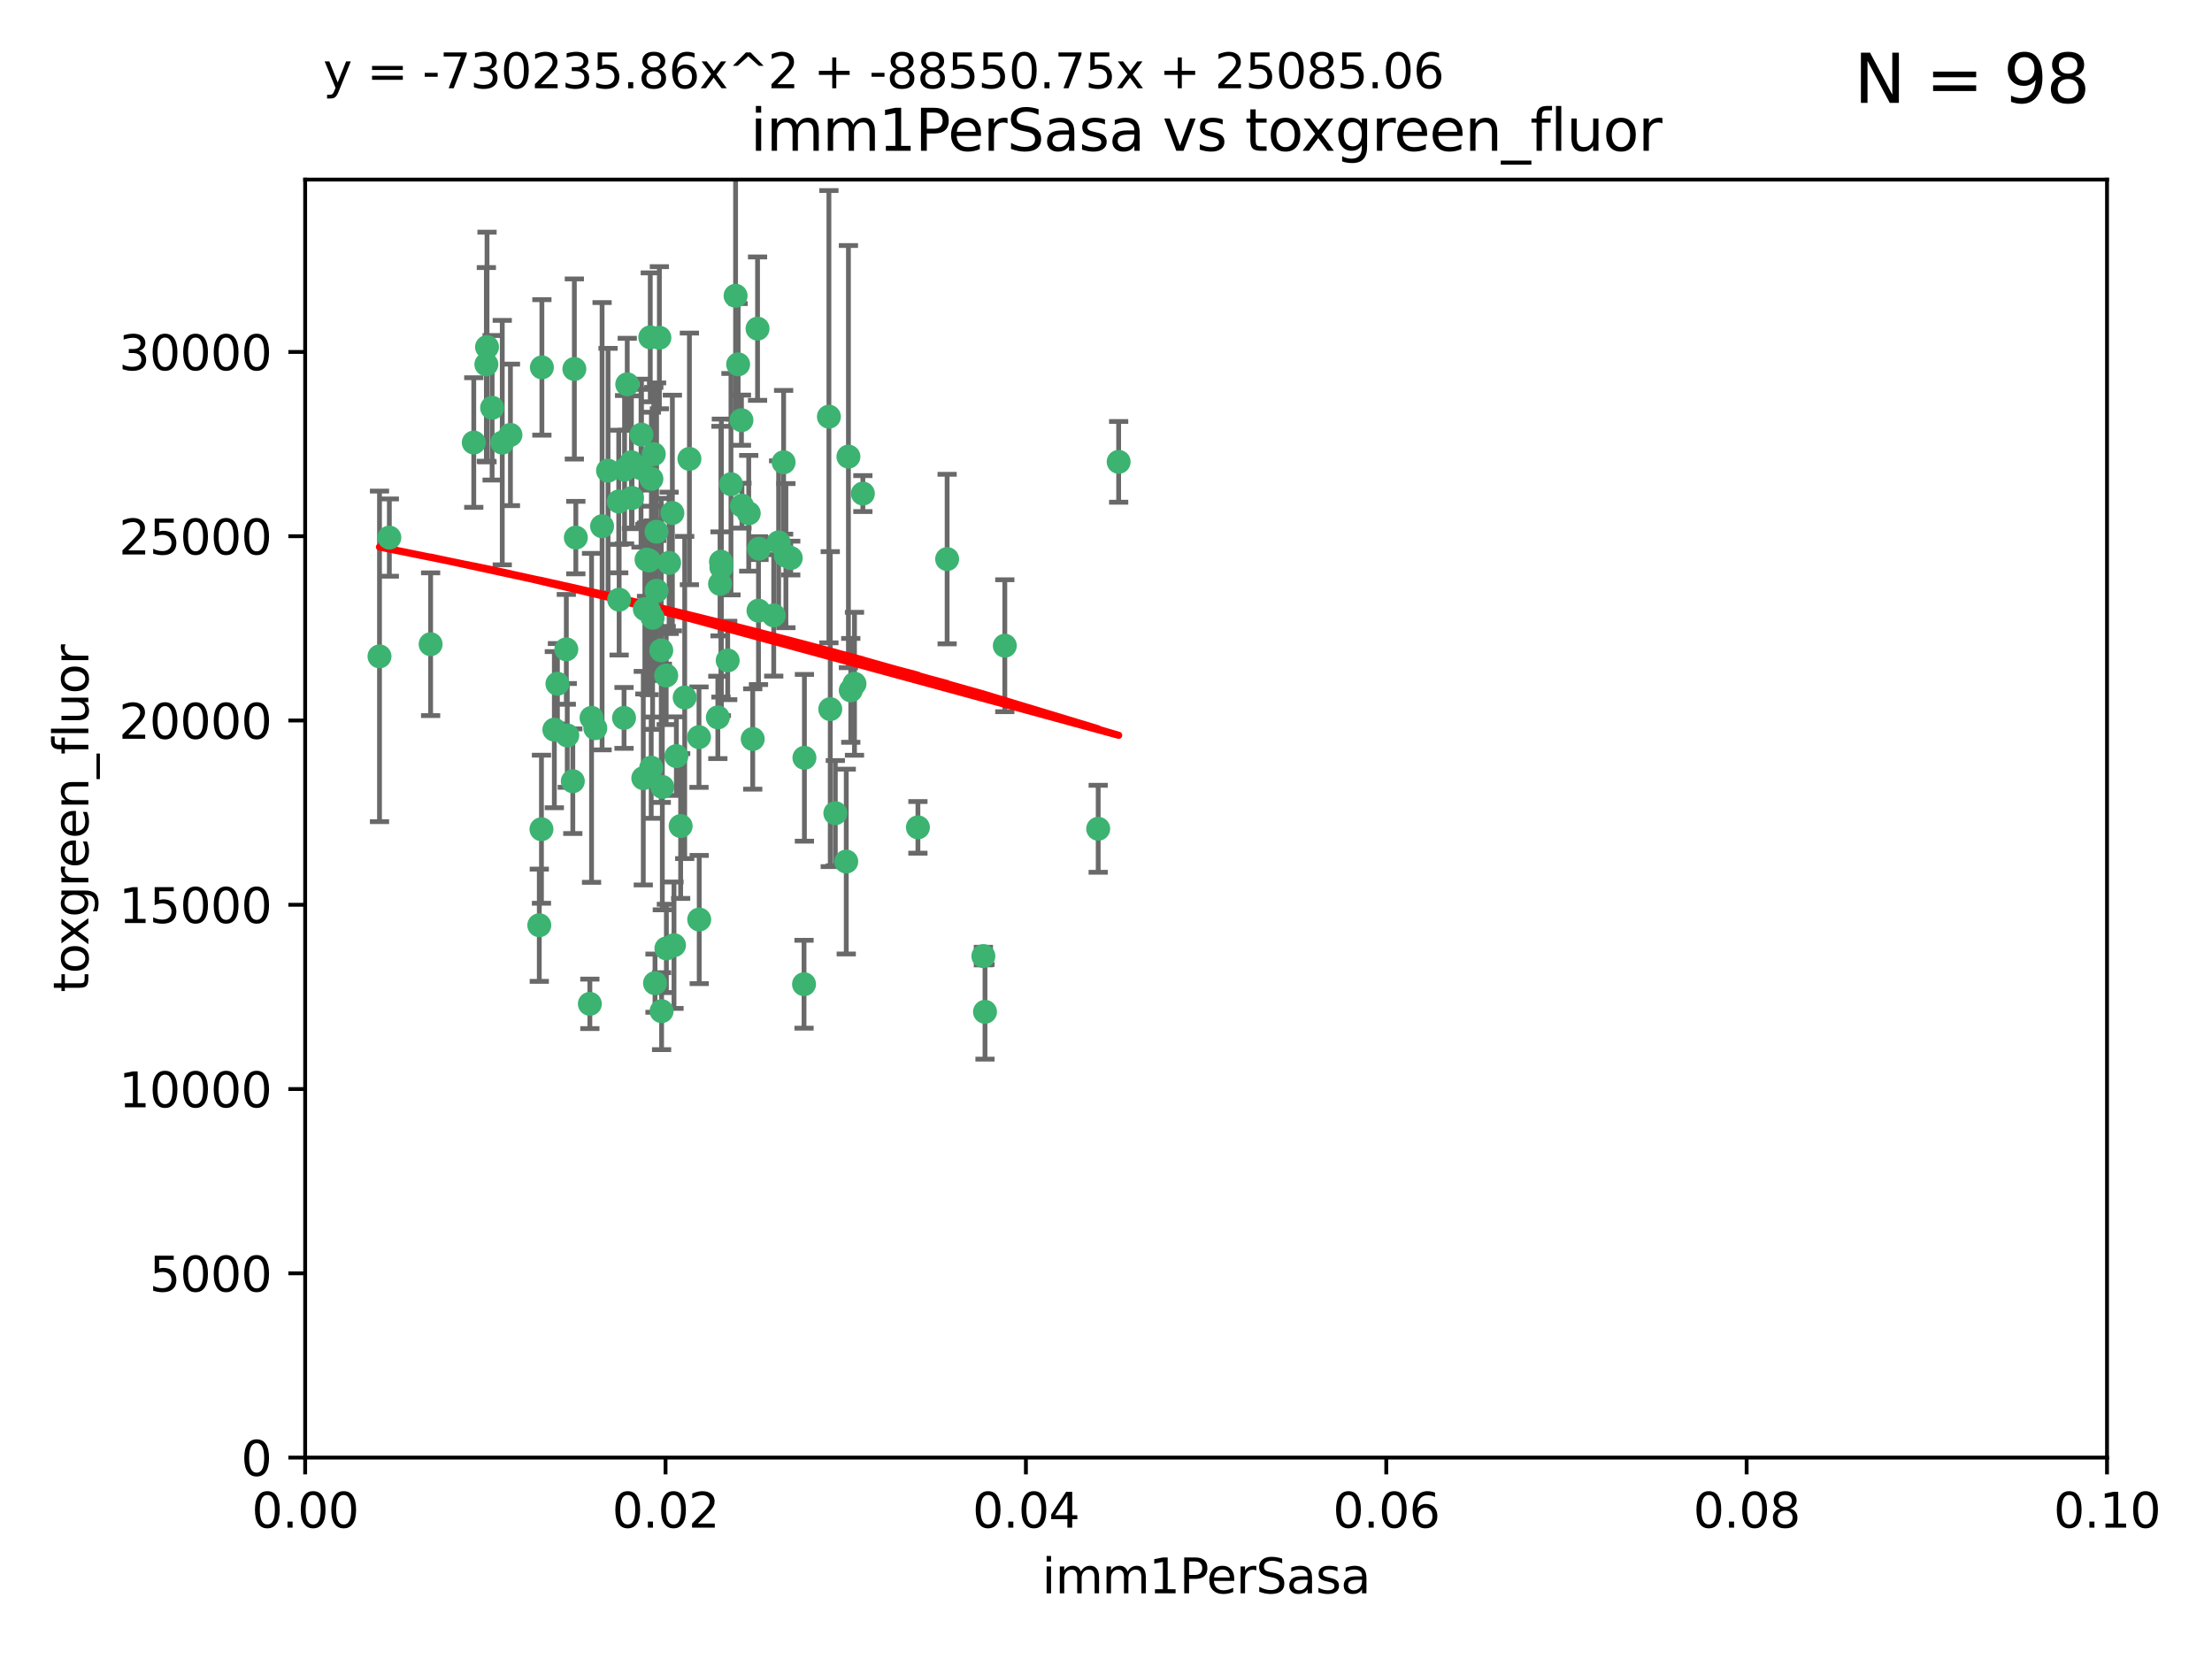 <?xml version="1.0" encoding="utf-8" standalone="no"?>
<!DOCTYPE svg PUBLIC "-//W3C//DTD SVG 1.1//EN"
  "http://www.w3.org/Graphics/SVG/1.1/DTD/svg11.dtd">
<svg xmlns:xlink="http://www.w3.org/1999/xlink" width="460.8pt" height="345.6pt" viewBox="0 0 460.8 345.6" xmlns="http://www.w3.org/2000/svg" version="1.1">
 <defs>
  <style type="text/css">*{stroke-linejoin: round; stroke-linecap: butt}</style>
 </defs>
 <g id="figure_1">
  <g id="patch_1">
   <path d="M 0 345.6 
L 460.8 345.6 
L 460.8 0 
L 0 0 
z
" style="fill: #ffffff"/>
  </g>
  <g id="axes_1">
   <g id="patch_2">
    <path d="M 63.571 303.64 
L 438.93 303.64 
L 438.93 37.411 
L 63.571 37.411 
z
" style="fill: #ffffff"/>
   </g>
   <g id="PathCollection_1">
    <defs>
     <path id="m106b8dcd5d" d="M 0 1.118 
C 0.297 1.118 0.581 1 0.791 0.791 
C 1 0.581 1.118 0.297 1.118 0 
C 1.118 -0.297 1 -0.581 0.791 -0.791 
C 0.581 -1 0.297 -1.118 0 -1.118 
C -0.297 -1.118 -0.581 -1 -0.791 -0.791 
C -1 -0.581 -1.118 -0.297 -1.118 0 
C -1.118 0.297 -1 0.581 -0.791 0.791 
C -0.581 1 -0.297 1.118 0 1.118 
z
" style="stroke: #3cb371"/>
    </defs>
    <g clip-path="url(#p64cab94e6d)">
     <use xlink:href="#m106b8dcd5d" x="101.457" y="72.294" style="fill: #3cb371; stroke: #3cb371"/>
     <use xlink:href="#m106b8dcd5d" x="81.107" y="111.988" style="fill: #3cb371; stroke: #3cb371"/>
     <use xlink:href="#m106b8dcd5d" x="79.059" y="136.733" style="fill: #3cb371; stroke: #3cb371"/>
     <use xlink:href="#m106b8dcd5d" x="101.319" y="75.908" style="fill: #3cb371; stroke: #3cb371"/>
     <use xlink:href="#m106b8dcd5d" x="106.332" y="90.592" style="fill: #3cb371; stroke: #3cb371"/>
     <use xlink:href="#m106b8dcd5d" x="98.695" y="92.187" style="fill: #3cb371; stroke: #3cb371"/>
     <use xlink:href="#m106b8dcd5d" x="126.665" y="98.046" style="fill: #3cb371; stroke: #3cb371"/>
     <use xlink:href="#m106b8dcd5d" x="89.706" y="134.2" style="fill: #3cb371; stroke: #3cb371"/>
     <use xlink:href="#m106b8dcd5d" x="119.957" y="111.99" style="fill: #3cb371; stroke: #3cb371"/>
     <use xlink:href="#m106b8dcd5d" x="102.518" y="84.946" style="fill: #3cb371; stroke: #3cb371"/>
     <use xlink:href="#m106b8dcd5d" x="130.666" y="80.055" style="fill: #3cb371; stroke: #3cb371"/>
     <use xlink:href="#m106b8dcd5d" x="161.183" y="128.194" style="fill: #3cb371; stroke: #3cb371"/>
     <use xlink:href="#m106b8dcd5d" x="112.885" y="76.534" style="fill: #3cb371; stroke: #3cb371"/>
     <use xlink:href="#m106b8dcd5d" x="130.11" y="97.835" style="fill: #3cb371; stroke: #3cb371"/>
     <use xlink:href="#m106b8dcd5d" x="137.361" y="70.355" style="fill: #3cb371; stroke: #3cb371"/>
     <use xlink:href="#m106b8dcd5d" x="167.576" y="157.866" style="fill: #3cb371; stroke: #3cb371"/>
     <use xlink:href="#m106b8dcd5d" x="149.54" y="149.45" style="fill: #3cb371; stroke: #3cb371"/>
     <use xlink:href="#m106b8dcd5d" x="125.424" y="109.622" style="fill: #3cb371; stroke: #3cb371"/>
     <use xlink:href="#m106b8dcd5d" x="134.683" y="116.577" style="fill: #3cb371; stroke: #3cb371"/>
     <use xlink:href="#m106b8dcd5d" x="135.699" y="99.763" style="fill: #3cb371; stroke: #3cb371"/>
     <use xlink:href="#m106b8dcd5d" x="162.201" y="112.982" style="fill: #3cb371; stroke: #3cb371"/>
     <use xlink:href="#m106b8dcd5d" x="155.975" y="106.925" style="fill: #3cb371; stroke: #3cb371"/>
     <use xlink:href="#m106b8dcd5d" x="135.464" y="70.271" style="fill: #3cb371; stroke: #3cb371"/>
     <use xlink:href="#m106b8dcd5d" x="164.725" y="116.252" style="fill: #3cb371; stroke: #3cb371"/>
     <use xlink:href="#m106b8dcd5d" x="104.628" y="92.203" style="fill: #3cb371; stroke: #3cb371"/>
     <use xlink:href="#m106b8dcd5d" x="133.537" y="97.545" style="fill: #3cb371; stroke: #3cb371"/>
     <use xlink:href="#m106b8dcd5d" x="136.786" y="123.063" style="fill: #3cb371; stroke: #3cb371"/>
     <use xlink:href="#m106b8dcd5d" x="135.226" y="127.26" style="fill: #3cb371; stroke: #3cb371"/>
     <use xlink:href="#m106b8dcd5d" x="124.016" y="151.693" style="fill: #3cb371; stroke: #3cb371"/>
     <use xlink:href="#m106b8dcd5d" x="137.975" y="163.936" style="fill: #3cb371; stroke: #3cb371"/>
     <use xlink:href="#m106b8dcd5d" x="128.894" y="104.476" style="fill: #3cb371; stroke: #3cb371"/>
     <use xlink:href="#m106b8dcd5d" x="136.777" y="110.762" style="fill: #3cb371; stroke: #3cb371"/>
     <use xlink:href="#m106b8dcd5d" x="137.755" y="135.482" style="fill: #3cb371; stroke: #3cb371"/>
     <use xlink:href="#m106b8dcd5d" x="177.231" y="143.815" style="fill: #3cb371; stroke: #3cb371"/>
     <use xlink:href="#m106b8dcd5d" x="131.665" y="103.738" style="fill: #3cb371; stroke: #3cb371"/>
     <use xlink:href="#m106b8dcd5d" x="135.196" y="116.762" style="fill: #3cb371; stroke: #3cb371"/>
     <use xlink:href="#m106b8dcd5d" x="119.649" y="76.865" style="fill: #3cb371; stroke: #3cb371"/>
     <use xlink:href="#m106b8dcd5d" x="149.997" y="121.631" style="fill: #3cb371; stroke: #3cb371"/>
     <use xlink:href="#m106b8dcd5d" x="153.236" y="61.614" style="fill: #3cb371; stroke: #3cb371"/>
     <use xlink:href="#m106b8dcd5d" x="131.536" y="96.299" style="fill: #3cb371; stroke: #3cb371"/>
     <use xlink:href="#m106b8dcd5d" x="145.613" y="153.559" style="fill: #3cb371; stroke: #3cb371"/>
     <use xlink:href="#m106b8dcd5d" x="179.751" y="102.821" style="fill: #3cb371; stroke: #3cb371"/>
     <use xlink:href="#m106b8dcd5d" x="136.196" y="94.6" style="fill: #3cb371; stroke: #3cb371"/>
     <use xlink:href="#m106b8dcd5d" x="119.328" y="162.741" style="fill: #3cb371; stroke: #3cb371"/>
     <use xlink:href="#m106b8dcd5d" x="143.618" y="95.593" style="fill: #3cb371; stroke: #3cb371"/>
     <use xlink:href="#m106b8dcd5d" x="139.392" y="117.254" style="fill: #3cb371; stroke: #3cb371"/>
     <use xlink:href="#m106b8dcd5d" x="122.878" y="209.121" style="fill: #3cb371; stroke: #3cb371"/>
     <use xlink:href="#m106b8dcd5d" x="154.563" y="105.344" style="fill: #3cb371; stroke: #3cb371"/>
     <use xlink:href="#m106b8dcd5d" x="158.007" y="127.204" style="fill: #3cb371; stroke: #3cb371"/>
     <use xlink:href="#m106b8dcd5d" x="157.812" y="68.463" style="fill: #3cb371; stroke: #3cb371"/>
     <use xlink:href="#m106b8dcd5d" x="153.769" y="75.9" style="fill: #3cb371; stroke: #3cb371"/>
     <use xlink:href="#m106b8dcd5d" x="118.169" y="153.201" style="fill: #3cb371; stroke: #3cb371"/>
     <use xlink:href="#m106b8dcd5d" x="136.451" y="204.811" style="fill: #3cb371; stroke: #3cb371"/>
     <use xlink:href="#m106b8dcd5d" x="140.407" y="196.901" style="fill: #3cb371; stroke: #3cb371"/>
     <use xlink:href="#m106b8dcd5d" x="112.795" y="172.74" style="fill: #3cb371; stroke: #3cb371"/>
     <use xlink:href="#m106b8dcd5d" x="150.191" y="117.014" style="fill: #3cb371; stroke: #3cb371"/>
     <use xlink:href="#m106b8dcd5d" x="151.594" y="137.58" style="fill: #3cb371; stroke: #3cb371"/>
     <use xlink:href="#m106b8dcd5d" x="178.006" y="142.442" style="fill: #3cb371; stroke: #3cb371"/>
     <use xlink:href="#m106b8dcd5d" x="158.116" y="114.302" style="fill: #3cb371; stroke: #3cb371"/>
     <use xlink:href="#m106b8dcd5d" x="133.632" y="90.534" style="fill: #3cb371; stroke: #3cb371"/>
     <use xlink:href="#m106b8dcd5d" x="163.716" y="115.749" style="fill: #3cb371; stroke: #3cb371"/>
     <use xlink:href="#m106b8dcd5d" x="129.998" y="149.553" style="fill: #3cb371; stroke: #3cb371"/>
     <use xlink:href="#m106b8dcd5d" x="128.977" y="124.926" style="fill: #3cb371; stroke: #3cb371"/>
     <use xlink:href="#m106b8dcd5d" x="152.275" y="100.862" style="fill: #3cb371; stroke: #3cb371"/>
     <use xlink:href="#m106b8dcd5d" x="140.068" y="106.867" style="fill: #3cb371; stroke: #3cb371"/>
     <use xlink:href="#m106b8dcd5d" x="150.274" y="118.19" style="fill: #3cb371; stroke: #3cb371"/>
     <use xlink:href="#m106b8dcd5d" x="116.121" y="142.44" style="fill: #3cb371; stroke: #3cb371"/>
     <use xlink:href="#m106b8dcd5d" x="209.321" y="134.514" style="fill: #3cb371; stroke: #3cb371"/>
     <use xlink:href="#m106b8dcd5d" x="117.976" y="135.269" style="fill: #3cb371; stroke: #3cb371"/>
     <use xlink:href="#m106b8dcd5d" x="172.678" y="86.8" style="fill: #3cb371; stroke: #3cb371"/>
     <use xlink:href="#m106b8dcd5d" x="112.344" y="192.743" style="fill: #3cb371; stroke: #3cb371"/>
     <use xlink:href="#m106b8dcd5d" x="163.241" y="96.298" style="fill: #3cb371; stroke: #3cb371"/>
     <use xlink:href="#m106b8dcd5d" x="135.948" y="128.689" style="fill: #3cb371; stroke: #3cb371"/>
     <use xlink:href="#m106b8dcd5d" x="172.958" y="147.723" style="fill: #3cb371; stroke: #3cb371"/>
     <use xlink:href="#m106b8dcd5d" x="204.855" y="199.17" style="fill: #3cb371; stroke: #3cb371"/>
     <use xlink:href="#m106b8dcd5d" x="176.743" y="95.121" style="fill: #3cb371; stroke: #3cb371"/>
     <use xlink:href="#m106b8dcd5d" x="233.037" y="96.211" style="fill: #3cb371; stroke: #3cb371"/>
     <use xlink:href="#m106b8dcd5d" x="123.231" y="149.542" style="fill: #3cb371; stroke: #3cb371"/>
     <use xlink:href="#m106b8dcd5d" x="176.29" y="179.478" style="fill: #3cb371; stroke: #3cb371"/>
     <use xlink:href="#m106b8dcd5d" x="137.823" y="210.642" style="fill: #3cb371; stroke: #3cb371"/>
     <use xlink:href="#m106b8dcd5d" x="174.014" y="169.397" style="fill: #3cb371; stroke: #3cb371"/>
     <use xlink:href="#m106b8dcd5d" x="167.495" y="205.029" style="fill: #3cb371; stroke: #3cb371"/>
     <use xlink:href="#m106b8dcd5d" x="156.807" y="153.944" style="fill: #3cb371; stroke: #3cb371"/>
     <use xlink:href="#m106b8dcd5d" x="154.458" y="87.531" style="fill: #3cb371; stroke: #3cb371"/>
     <use xlink:href="#m106b8dcd5d" x="140.899" y="157.513" style="fill: #3cb371; stroke: #3cb371"/>
     <use xlink:href="#m106b8dcd5d" x="197.304" y="116.464" style="fill: #3cb371; stroke: #3cb371"/>
     <use xlink:href="#m106b8dcd5d" x="141.792" y="172.082" style="fill: #3cb371; stroke: #3cb371"/>
     <use xlink:href="#m106b8dcd5d" x="191.219" y="172.356" style="fill: #3cb371; stroke: #3cb371"/>
     <use xlink:href="#m106b8dcd5d" x="145.66" y="191.554" style="fill: #3cb371; stroke: #3cb371"/>
     <use xlink:href="#m106b8dcd5d" x="115.48" y="152.004" style="fill: #3cb371; stroke: #3cb371"/>
     <use xlink:href="#m106b8dcd5d" x="134.334" y="126.892" style="fill: #3cb371; stroke: #3cb371"/>
     <use xlink:href="#m106b8dcd5d" x="142.635" y="145.3" style="fill: #3cb371; stroke: #3cb371"/>
     <use xlink:href="#m106b8dcd5d" x="134.01" y="162.105" style="fill: #3cb371; stroke: #3cb371"/>
     <use xlink:href="#m106b8dcd5d" x="138.782" y="140.722" style="fill: #3cb371; stroke: #3cb371"/>
     <use xlink:href="#m106b8dcd5d" x="138.822" y="197.571" style="fill: #3cb371; stroke: #3cb371"/>
     <use xlink:href="#m106b8dcd5d" x="135.66" y="159.917" style="fill: #3cb371; stroke: #3cb371"/>
     <use xlink:href="#m106b8dcd5d" x="228.774" y="172.649" style="fill: #3cb371; stroke: #3cb371"/>
     <use xlink:href="#m106b8dcd5d" x="205.195" y="210.779" style="fill: #3cb371; stroke: #3cb371"/>
    </g>
   </g>
   <g id="matplotlib.axis_1">
    <g id="xtick_1">
     <g id="line2d_1">
      <defs>
       <path id="maecafc039a" d="M 0 0 
L 0 3.5 
" style="stroke: #000000; stroke-width: 0.8"/>
      </defs>
      <g>
       <use xlink:href="#maecafc039a" x="63.571" y="303.64" style="stroke: #000000; stroke-width: 0.8"/>
      </g>
     </g>
     <g id="text_1">
      <!-- 0.00 -->
      <g transform="translate(52.438 318.238)scale(0.1 -0.1)">
       <defs>
        <path id="DejaVuSans-30" d="M 2034 4250 
Q 1547 4250 1301 3770 
Q 1056 3291 1056 2328 
Q 1056 1369 1301 889 
Q 1547 409 2034 409 
Q 2525 409 2770 889 
Q 3016 1369 3016 2328 
Q 3016 3291 2770 3770 
Q 2525 4250 2034 4250 
z
M 2034 4750 
Q 2819 4750 3233 4129 
Q 3647 3509 3647 2328 
Q 3647 1150 3233 529 
Q 2819 -91 2034 -91 
Q 1250 -91 836 529 
Q 422 1150 422 2328 
Q 422 3509 836 4129 
Q 1250 4750 2034 4750 
z
" transform="scale(0.016)"/>
        <path id="DejaVuSans-2e" d="M 684 794 
L 1344 794 
L 1344 0 
L 684 0 
L 684 794 
z
" transform="scale(0.016)"/>
       </defs>
       <use xlink:href="#DejaVuSans-30"/>
       <use xlink:href="#DejaVuSans-2e" x="63.623"/>
       <use xlink:href="#DejaVuSans-30" x="95.41"/>
       <use xlink:href="#DejaVuSans-30" x="159.033"/>
      </g>
     </g>
    </g>
    <g id="xtick_2">
     <g id="line2d_2">
      <g>
       <use xlink:href="#maecafc039a" x="138.643" y="303.64" style="stroke: #000000; stroke-width: 0.8"/>
      </g>
     </g>
     <g id="text_2">
      <!-- 0.02 -->
      <g transform="translate(127.51 318.238)scale(0.1 -0.1)">
       <defs>
        <path id="DejaVuSans-32" d="M 1228 531 
L 3431 531 
L 3431 0 
L 469 0 
L 469 531 
Q 828 903 1448 1529 
Q 2069 2156 2228 2338 
Q 2531 2678 2651 2914 
Q 2772 3150 2772 3378 
Q 2772 3750 2511 3984 
Q 2250 4219 1831 4219 
Q 1534 4219 1204 4116 
Q 875 4013 500 3803 
L 500 4441 
Q 881 4594 1212 4672 
Q 1544 4750 1819 4750 
Q 2544 4750 2975 4387 
Q 3406 4025 3406 3419 
Q 3406 3131 3298 2873 
Q 3191 2616 2906 2266 
Q 2828 2175 2409 1742 
Q 1991 1309 1228 531 
z
" transform="scale(0.016)"/>
       </defs>
       <use xlink:href="#DejaVuSans-30"/>
       <use xlink:href="#DejaVuSans-2e" x="63.623"/>
       <use xlink:href="#DejaVuSans-30" x="95.41"/>
       <use xlink:href="#DejaVuSans-32" x="159.033"/>
      </g>
     </g>
    </g>
    <g id="xtick_3">
     <g id="line2d_3">
      <g>
       <use xlink:href="#maecafc039a" x="213.715" y="303.64" style="stroke: #000000; stroke-width: 0.8"/>
      </g>
     </g>
     <g id="text_3">
      <!-- 0.04 -->
      <g transform="translate(202.582 318.238)scale(0.1 -0.1)">
       <defs>
        <path id="DejaVuSans-34" d="M 2419 4116 
L 825 1625 
L 2419 1625 
L 2419 4116 
z
M 2253 4666 
L 3047 4666 
L 3047 1625 
L 3713 1625 
L 3713 1100 
L 3047 1100 
L 3047 0 
L 2419 0 
L 2419 1100 
L 313 1100 
L 313 1709 
L 2253 4666 
z
" transform="scale(0.016)"/>
       </defs>
       <use xlink:href="#DejaVuSans-30"/>
       <use xlink:href="#DejaVuSans-2e" x="63.623"/>
       <use xlink:href="#DejaVuSans-30" x="95.41"/>
       <use xlink:href="#DejaVuSans-34" x="159.033"/>
      </g>
     </g>
    </g>
    <g id="xtick_4">
     <g id="line2d_4">
      <g>
       <use xlink:href="#maecafc039a" x="288.786" y="303.64" style="stroke: #000000; stroke-width: 0.8"/>
      </g>
     </g>
     <g id="text_4">
      <!-- 0.06 -->
      <g transform="translate(277.654 318.238)scale(0.1 -0.1)">
       <defs>
        <path id="DejaVuSans-36" d="M 2113 2584 
Q 1688 2584 1439 2293 
Q 1191 2003 1191 1497 
Q 1191 994 1439 701 
Q 1688 409 2113 409 
Q 2538 409 2786 701 
Q 3034 994 3034 1497 
Q 3034 2003 2786 2293 
Q 2538 2584 2113 2584 
z
M 3366 4563 
L 3366 3988 
Q 3128 4100 2886 4159 
Q 2644 4219 2406 4219 
Q 1781 4219 1451 3797 
Q 1122 3375 1075 2522 
Q 1259 2794 1537 2939 
Q 1816 3084 2150 3084 
Q 2853 3084 3261 2657 
Q 3669 2231 3669 1497 
Q 3669 778 3244 343 
Q 2819 -91 2113 -91 
Q 1303 -91 875 529 
Q 447 1150 447 2328 
Q 447 3434 972 4092 
Q 1497 4750 2381 4750 
Q 2619 4750 2861 4703 
Q 3103 4656 3366 4563 
z
" transform="scale(0.016)"/>
       </defs>
       <use xlink:href="#DejaVuSans-30"/>
       <use xlink:href="#DejaVuSans-2e" x="63.623"/>
       <use xlink:href="#DejaVuSans-30" x="95.41"/>
       <use xlink:href="#DejaVuSans-36" x="159.033"/>
      </g>
     </g>
    </g>
    <g id="xtick_5">
     <g id="line2d_5">
      <g>
       <use xlink:href="#maecafc039a" x="363.858" y="303.64" style="stroke: #000000; stroke-width: 0.8"/>
      </g>
     </g>
     <g id="text_5">
      <!-- 0.08 -->
      <g transform="translate(352.725 318.238)scale(0.1 -0.1)">
       <defs>
        <path id="DejaVuSans-38" d="M 2034 2216 
Q 1584 2216 1326 1975 
Q 1069 1734 1069 1313 
Q 1069 891 1326 650 
Q 1584 409 2034 409 
Q 2484 409 2743 651 
Q 3003 894 3003 1313 
Q 3003 1734 2745 1975 
Q 2488 2216 2034 2216 
z
M 1403 2484 
Q 997 2584 770 2862 
Q 544 3141 544 3541 
Q 544 4100 942 4425 
Q 1341 4750 2034 4750 
Q 2731 4750 3128 4425 
Q 3525 4100 3525 3541 
Q 3525 3141 3298 2862 
Q 3072 2584 2669 2484 
Q 3125 2378 3379 2068 
Q 3634 1759 3634 1313 
Q 3634 634 3220 271 
Q 2806 -91 2034 -91 
Q 1263 -91 848 271 
Q 434 634 434 1313 
Q 434 1759 690 2068 
Q 947 2378 1403 2484 
z
M 1172 3481 
Q 1172 3119 1398 2916 
Q 1625 2713 2034 2713 
Q 2441 2713 2670 2916 
Q 2900 3119 2900 3481 
Q 2900 3844 2670 4047 
Q 2441 4250 2034 4250 
Q 1625 4250 1398 4047 
Q 1172 3844 1172 3481 
z
" transform="scale(0.016)"/>
       </defs>
       <use xlink:href="#DejaVuSans-30"/>
       <use xlink:href="#DejaVuSans-2e" x="63.623"/>
       <use xlink:href="#DejaVuSans-30" x="95.41"/>
       <use xlink:href="#DejaVuSans-38" x="159.033"/>
      </g>
     </g>
    </g>
    <g id="xtick_6">
     <g id="line2d_6">
      <g>
       <use xlink:href="#maecafc039a" x="438.93" y="303.64" style="stroke: #000000; stroke-width: 0.8"/>
      </g>
     </g>
     <g id="text_6">
      <!-- 0.10 -->
      <g transform="translate(427.797 318.238)scale(0.1 -0.1)">
       <defs>
        <path id="DejaVuSans-31" d="M 794 531 
L 1825 531 
L 1825 4091 
L 703 3866 
L 703 4441 
L 1819 4666 
L 2450 4666 
L 2450 531 
L 3481 531 
L 3481 0 
L 794 0 
L 794 531 
z
" transform="scale(0.016)"/>
       </defs>
       <use xlink:href="#DejaVuSans-30"/>
       <use xlink:href="#DejaVuSans-2e" x="63.623"/>
       <use xlink:href="#DejaVuSans-31" x="95.41"/>
       <use xlink:href="#DejaVuSans-30" x="159.033"/>
      </g>
     </g>
    </g>
    <g id="text_7">
     <!-- imm1PerSasa -->
     <g transform="translate(217.067 331.917)scale(0.1 -0.1)">
      <defs>
       <path id="DejaVuSans-69" d="M 603 3500 
L 1178 3500 
L 1178 0 
L 603 0 
L 603 3500 
z
M 603 4863 
L 1178 4863 
L 1178 4134 
L 603 4134 
L 603 4863 
z
" transform="scale(0.016)"/>
       <path id="DejaVuSans-6d" d="M 3328 2828 
Q 3544 3216 3844 3400 
Q 4144 3584 4550 3584 
Q 5097 3584 5394 3201 
Q 5691 2819 5691 2113 
L 5691 0 
L 5113 0 
L 5113 2094 
Q 5113 2597 4934 2840 
Q 4756 3084 4391 3084 
Q 3944 3084 3684 2787 
Q 3425 2491 3425 1978 
L 3425 0 
L 2847 0 
L 2847 2094 
Q 2847 2600 2669 2842 
Q 2491 3084 2119 3084 
Q 1678 3084 1418 2786 
Q 1159 2488 1159 1978 
L 1159 0 
L 581 0 
L 581 3500 
L 1159 3500 
L 1159 2956 
Q 1356 3278 1631 3431 
Q 1906 3584 2284 3584 
Q 2666 3584 2933 3390 
Q 3200 3197 3328 2828 
z
" transform="scale(0.016)"/>
       <path id="DejaVuSans-50" d="M 1259 4147 
L 1259 2394 
L 2053 2394 
Q 2494 2394 2734 2622 
Q 2975 2850 2975 3272 
Q 2975 3691 2734 3919 
Q 2494 4147 2053 4147 
L 1259 4147 
z
M 628 4666 
L 2053 4666 
Q 2838 4666 3239 4311 
Q 3641 3956 3641 3272 
Q 3641 2581 3239 2228 
Q 2838 1875 2053 1875 
L 1259 1875 
L 1259 0 
L 628 0 
L 628 4666 
z
" transform="scale(0.016)"/>
       <path id="DejaVuSans-65" d="M 3597 1894 
L 3597 1613 
L 953 1613 
Q 991 1019 1311 708 
Q 1631 397 2203 397 
Q 2534 397 2845 478 
Q 3156 559 3463 722 
L 3463 178 
Q 3153 47 2828 -22 
Q 2503 -91 2169 -91 
Q 1331 -91 842 396 
Q 353 884 353 1716 
Q 353 2575 817 3079 
Q 1281 3584 2069 3584 
Q 2775 3584 3186 3129 
Q 3597 2675 3597 1894 
z
M 3022 2063 
Q 3016 2534 2758 2815 
Q 2500 3097 2075 3097 
Q 1594 3097 1305 2825 
Q 1016 2553 972 2059 
L 3022 2063 
z
" transform="scale(0.016)"/>
       <path id="DejaVuSans-72" d="M 2631 2963 
Q 2534 3019 2420 3045 
Q 2306 3072 2169 3072 
Q 1681 3072 1420 2755 
Q 1159 2438 1159 1844 
L 1159 0 
L 581 0 
L 581 3500 
L 1159 3500 
L 1159 2956 
Q 1341 3275 1631 3429 
Q 1922 3584 2338 3584 
Q 2397 3584 2469 3576 
Q 2541 3569 2628 3553 
L 2631 2963 
z
" transform="scale(0.016)"/>
       <path id="DejaVuSans-53" d="M 3425 4513 
L 3425 3897 
Q 3066 4069 2747 4153 
Q 2428 4238 2131 4238 
Q 1616 4238 1336 4038 
Q 1056 3838 1056 3469 
Q 1056 3159 1242 3001 
Q 1428 2844 1947 2747 
L 2328 2669 
Q 3034 2534 3370 2195 
Q 3706 1856 3706 1288 
Q 3706 609 3251 259 
Q 2797 -91 1919 -91 
Q 1588 -91 1214 -16 
Q 841 59 441 206 
L 441 856 
Q 825 641 1194 531 
Q 1563 422 1919 422 
Q 2459 422 2753 634 
Q 3047 847 3047 1241 
Q 3047 1584 2836 1778 
Q 2625 1972 2144 2069 
L 1759 2144 
Q 1053 2284 737 2584 
Q 422 2884 422 3419 
Q 422 4038 858 4394 
Q 1294 4750 2059 4750 
Q 2388 4750 2728 4690 
Q 3069 4631 3425 4513 
z
" transform="scale(0.016)"/>
       <path id="DejaVuSans-61" d="M 2194 1759 
Q 1497 1759 1228 1600 
Q 959 1441 959 1056 
Q 959 750 1161 570 
Q 1363 391 1709 391 
Q 2188 391 2477 730 
Q 2766 1069 2766 1631 
L 2766 1759 
L 2194 1759 
z
M 3341 1997 
L 3341 0 
L 2766 0 
L 2766 531 
Q 2569 213 2275 61 
Q 1981 -91 1556 -91 
Q 1019 -91 701 211 
Q 384 513 384 1019 
Q 384 1609 779 1909 
Q 1175 2209 1959 2209 
L 2766 2209 
L 2766 2266 
Q 2766 2663 2505 2880 
Q 2244 3097 1772 3097 
Q 1472 3097 1187 3025 
Q 903 2953 641 2809 
L 641 3341 
Q 956 3463 1253 3523 
Q 1550 3584 1831 3584 
Q 2591 3584 2966 3190 
Q 3341 2797 3341 1997 
z
" transform="scale(0.016)"/>
       <path id="DejaVuSans-73" d="M 2834 3397 
L 2834 2853 
Q 2591 2978 2328 3040 
Q 2066 3103 1784 3103 
Q 1356 3103 1142 2972 
Q 928 2841 928 2578 
Q 928 2378 1081 2264 
Q 1234 2150 1697 2047 
L 1894 2003 
Q 2506 1872 2764 1633 
Q 3022 1394 3022 966 
Q 3022 478 2636 193 
Q 2250 -91 1575 -91 
Q 1294 -91 989 -36 
Q 684 19 347 128 
L 347 722 
Q 666 556 975 473 
Q 1284 391 1588 391 
Q 1994 391 2212 530 
Q 2431 669 2431 922 
Q 2431 1156 2273 1281 
Q 2116 1406 1581 1522 
L 1381 1569 
Q 847 1681 609 1914 
Q 372 2147 372 2553 
Q 372 3047 722 3315 
Q 1072 3584 1716 3584 
Q 2034 3584 2315 3537 
Q 2597 3491 2834 3397 
z
" transform="scale(0.016)"/>
      </defs>
      <use xlink:href="#DejaVuSans-69"/>
      <use xlink:href="#DejaVuSans-6d" x="27.783"/>
      <use xlink:href="#DejaVuSans-6d" x="125.195"/>
      <use xlink:href="#DejaVuSans-31" x="222.607"/>
      <use xlink:href="#DejaVuSans-50" x="286.23"/>
      <use xlink:href="#DejaVuSans-65" x="342.908"/>
      <use xlink:href="#DejaVuSans-72" x="404.432"/>
      <use xlink:href="#DejaVuSans-53" x="445.545"/>
      <use xlink:href="#DejaVuSans-61" x="509.021"/>
      <use xlink:href="#DejaVuSans-73" x="570.301"/>
      <use xlink:href="#DejaVuSans-61" x="622.4"/>
     </g>
    </g>
   </g>
   <g id="matplotlib.axis_2">
    <g id="ytick_1">
     <g id="line2d_7">
      <defs>
       <path id="mbd8511c594" d="M 0 0 
L -3.5 0 
" style="stroke: #000000; stroke-width: 0.8"/>
      </defs>
      <g>
       <use xlink:href="#mbd8511c594" x="63.571" y="303.64" style="stroke: #000000; stroke-width: 0.8"/>
      </g>
     </g>
     <g id="text_8">
      <!-- 0 -->
      <g transform="translate(50.209 307.439)scale(0.1 -0.1)">
       <use xlink:href="#DejaVuSans-30"/>
      </g>
     </g>
    </g>
    <g id="ytick_2">
     <g id="line2d_8">
      <g>
       <use xlink:href="#mbd8511c594" x="63.571" y="265.253" style="stroke: #000000; stroke-width: 0.8"/>
      </g>
     </g>
     <g id="text_9">
      <!-- 5000 -->
      <g transform="translate(31.121 269.052)scale(0.1 -0.1)">
       <defs>
        <path id="DejaVuSans-35" d="M 691 4666 
L 3169 4666 
L 3169 4134 
L 1269 4134 
L 1269 2991 
Q 1406 3038 1543 3061 
Q 1681 3084 1819 3084 
Q 2600 3084 3056 2656 
Q 3513 2228 3513 1497 
Q 3513 744 3044 326 
Q 2575 -91 1722 -91 
Q 1428 -91 1123 -41 
Q 819 9 494 109 
L 494 744 
Q 775 591 1075 516 
Q 1375 441 1709 441 
Q 2250 441 2565 725 
Q 2881 1009 2881 1497 
Q 2881 1984 2565 2268 
Q 2250 2553 1709 2553 
Q 1456 2553 1204 2497 
Q 953 2441 691 2322 
L 691 4666 
z
" transform="scale(0.016)"/>
       </defs>
       <use xlink:href="#DejaVuSans-35"/>
       <use xlink:href="#DejaVuSans-30" x="63.623"/>
       <use xlink:href="#DejaVuSans-30" x="127.246"/>
       <use xlink:href="#DejaVuSans-30" x="190.869"/>
      </g>
     </g>
    </g>
    <g id="ytick_3">
     <g id="line2d_9">
      <g>
       <use xlink:href="#mbd8511c594" x="63.571" y="226.866" style="stroke: #000000; stroke-width: 0.8"/>
      </g>
     </g>
     <g id="text_10">
      <!-- 10000 -->
      <g transform="translate(24.759 230.665)scale(0.1 -0.1)">
       <use xlink:href="#DejaVuSans-31"/>
       <use xlink:href="#DejaVuSans-30" x="63.623"/>
       <use xlink:href="#DejaVuSans-30" x="127.246"/>
       <use xlink:href="#DejaVuSans-30" x="190.869"/>
       <use xlink:href="#DejaVuSans-30" x="254.492"/>
      </g>
     </g>
    </g>
    <g id="ytick_4">
     <g id="line2d_10">
      <g>
       <use xlink:href="#mbd8511c594" x="63.571" y="188.479" style="stroke: #000000; stroke-width: 0.8"/>
      </g>
     </g>
     <g id="text_11">
      <!-- 15000 -->
      <g transform="translate(24.759 192.278)scale(0.1 -0.1)">
       <use xlink:href="#DejaVuSans-31"/>
       <use xlink:href="#DejaVuSans-35" x="63.623"/>
       <use xlink:href="#DejaVuSans-30" x="127.246"/>
       <use xlink:href="#DejaVuSans-30" x="190.869"/>
       <use xlink:href="#DejaVuSans-30" x="254.492"/>
      </g>
     </g>
    </g>
    <g id="ytick_5">
     <g id="line2d_11">
      <g>
       <use xlink:href="#mbd8511c594" x="63.571" y="150.092" style="stroke: #000000; stroke-width: 0.8"/>
      </g>
     </g>
     <g id="text_12">
      <!-- 20000 -->
      <g transform="translate(24.759 153.891)scale(0.1 -0.1)">
       <use xlink:href="#DejaVuSans-32"/>
       <use xlink:href="#DejaVuSans-30" x="63.623"/>
       <use xlink:href="#DejaVuSans-30" x="127.246"/>
       <use xlink:href="#DejaVuSans-30" x="190.869"/>
       <use xlink:href="#DejaVuSans-30" x="254.492"/>
      </g>
     </g>
    </g>
    <g id="ytick_6">
     <g id="line2d_12">
      <g>
       <use xlink:href="#mbd8511c594" x="63.571" y="111.705" style="stroke: #000000; stroke-width: 0.8"/>
      </g>
     </g>
     <g id="text_13">
      <!-- 25000 -->
      <g transform="translate(24.759 115.504)scale(0.1 -0.1)">
       <use xlink:href="#DejaVuSans-32"/>
       <use xlink:href="#DejaVuSans-35" x="63.623"/>
       <use xlink:href="#DejaVuSans-30" x="127.246"/>
       <use xlink:href="#DejaVuSans-30" x="190.869"/>
       <use xlink:href="#DejaVuSans-30" x="254.492"/>
      </g>
     </g>
    </g>
    <g id="ytick_7">
     <g id="line2d_13">
      <g>
       <use xlink:href="#mbd8511c594" x="63.571" y="73.317" style="stroke: #000000; stroke-width: 0.8"/>
      </g>
     </g>
     <g id="text_14">
      <!-- 30000 -->
      <g transform="translate(24.759 77.117)scale(0.1 -0.1)">
       <defs>
        <path id="DejaVuSans-33" d="M 2597 2516 
Q 3050 2419 3304 2112 
Q 3559 1806 3559 1356 
Q 3559 666 3084 287 
Q 2609 -91 1734 -91 
Q 1441 -91 1130 -33 
Q 819 25 488 141 
L 488 750 
Q 750 597 1062 519 
Q 1375 441 1716 441 
Q 2309 441 2620 675 
Q 2931 909 2931 1356 
Q 2931 1769 2642 2001 
Q 2353 2234 1838 2234 
L 1294 2234 
L 1294 2753 
L 1863 2753 
Q 2328 2753 2575 2939 
Q 2822 3125 2822 3475 
Q 2822 3834 2567 4026 
Q 2313 4219 1838 4219 
Q 1578 4219 1281 4162 
Q 984 4106 628 3988 
L 628 4550 
Q 988 4650 1302 4700 
Q 1616 4750 1894 4750 
Q 2613 4750 3031 4423 
Q 3450 4097 3450 3541 
Q 3450 3153 3228 2886 
Q 3006 2619 2597 2516 
z
" transform="scale(0.016)"/>
       </defs>
       <use xlink:href="#DejaVuSans-33"/>
       <use xlink:href="#DejaVuSans-30" x="63.623"/>
       <use xlink:href="#DejaVuSans-30" x="127.246"/>
       <use xlink:href="#DejaVuSans-30" x="190.869"/>
       <use xlink:href="#DejaVuSans-30" x="254.492"/>
      </g>
     </g>
    </g>
    <g id="text_15">
     <!-- toxgreen_fluor -->
     <g transform="translate(18.401 206.72)rotate(-90)scale(0.1 -0.1)">
      <defs>
       <path id="DejaVuSans-74" d="M 1172 4494 
L 1172 3500 
L 2356 3500 
L 2356 3053 
L 1172 3053 
L 1172 1153 
Q 1172 725 1289 603 
Q 1406 481 1766 481 
L 2356 481 
L 2356 0 
L 1766 0 
Q 1100 0 847 248 
Q 594 497 594 1153 
L 594 3053 
L 172 3053 
L 172 3500 
L 594 3500 
L 594 4494 
L 1172 4494 
z
" transform="scale(0.016)"/>
       <path id="DejaVuSans-6f" d="M 1959 3097 
Q 1497 3097 1228 2736 
Q 959 2375 959 1747 
Q 959 1119 1226 758 
Q 1494 397 1959 397 
Q 2419 397 2687 759 
Q 2956 1122 2956 1747 
Q 2956 2369 2687 2733 
Q 2419 3097 1959 3097 
z
M 1959 3584 
Q 2709 3584 3137 3096 
Q 3566 2609 3566 1747 
Q 3566 888 3137 398 
Q 2709 -91 1959 -91 
Q 1206 -91 779 398 
Q 353 888 353 1747 
Q 353 2609 779 3096 
Q 1206 3584 1959 3584 
z
" transform="scale(0.016)"/>
       <path id="DejaVuSans-78" d="M 3513 3500 
L 2247 1797 
L 3578 0 
L 2900 0 
L 1881 1375 
L 863 0 
L 184 0 
L 1544 1831 
L 300 3500 
L 978 3500 
L 1906 2253 
L 2834 3500 
L 3513 3500 
z
" transform="scale(0.016)"/>
       <path id="DejaVuSans-67" d="M 2906 1791 
Q 2906 2416 2648 2759 
Q 2391 3103 1925 3103 
Q 1463 3103 1205 2759 
Q 947 2416 947 1791 
Q 947 1169 1205 825 
Q 1463 481 1925 481 
Q 2391 481 2648 825 
Q 2906 1169 2906 1791 
z
M 3481 434 
Q 3481 -459 3084 -895 
Q 2688 -1331 1869 -1331 
Q 1566 -1331 1297 -1286 
Q 1028 -1241 775 -1147 
L 775 -588 
Q 1028 -725 1275 -790 
Q 1522 -856 1778 -856 
Q 2344 -856 2625 -561 
Q 2906 -266 2906 331 
L 2906 616 
Q 2728 306 2450 153 
Q 2172 0 1784 0 
Q 1141 0 747 490 
Q 353 981 353 1791 
Q 353 2603 747 3093 
Q 1141 3584 1784 3584 
Q 2172 3584 2450 3431 
Q 2728 3278 2906 2969 
L 2906 3500 
L 3481 3500 
L 3481 434 
z
" transform="scale(0.016)"/>
       <path id="DejaVuSans-6e" d="M 3513 2113 
L 3513 0 
L 2938 0 
L 2938 2094 
Q 2938 2591 2744 2837 
Q 2550 3084 2163 3084 
Q 1697 3084 1428 2787 
Q 1159 2491 1159 1978 
L 1159 0 
L 581 0 
L 581 3500 
L 1159 3500 
L 1159 2956 
Q 1366 3272 1645 3428 
Q 1925 3584 2291 3584 
Q 2894 3584 3203 3211 
Q 3513 2838 3513 2113 
z
" transform="scale(0.016)"/>
       <path id="DejaVuSans-5f" d="M 3263 -1063 
L 3263 -1509 
L -63 -1509 
L -63 -1063 
L 3263 -1063 
z
" transform="scale(0.016)"/>
       <path id="DejaVuSans-66" d="M 2375 4863 
L 2375 4384 
L 1825 4384 
Q 1516 4384 1395 4259 
Q 1275 4134 1275 3809 
L 1275 3500 
L 2222 3500 
L 2222 3053 
L 1275 3053 
L 1275 0 
L 697 0 
L 697 3053 
L 147 3053 
L 147 3500 
L 697 3500 
L 697 3744 
Q 697 4328 969 4595 
Q 1241 4863 1831 4863 
L 2375 4863 
z
" transform="scale(0.016)"/>
       <path id="DejaVuSans-6c" d="M 603 4863 
L 1178 4863 
L 1178 0 
L 603 0 
L 603 4863 
z
" transform="scale(0.016)"/>
       <path id="DejaVuSans-75" d="M 544 1381 
L 544 3500 
L 1119 3500 
L 1119 1403 
Q 1119 906 1312 657 
Q 1506 409 1894 409 
Q 2359 409 2629 706 
Q 2900 1003 2900 1516 
L 2900 3500 
L 3475 3500 
L 3475 0 
L 2900 0 
L 2900 538 
Q 2691 219 2414 64 
Q 2138 -91 1772 -91 
Q 1169 -91 856 284 
Q 544 659 544 1381 
z
M 1991 3584 
L 1991 3584 
z
" transform="scale(0.016)"/>
      </defs>
      <use xlink:href="#DejaVuSans-74"/>
      <use xlink:href="#DejaVuSans-6f" x="39.209"/>
      <use xlink:href="#DejaVuSans-78" x="97.266"/>
      <use xlink:href="#DejaVuSans-67" x="156.445"/>
      <use xlink:href="#DejaVuSans-72" x="219.922"/>
      <use xlink:href="#DejaVuSans-65" x="258.785"/>
      <use xlink:href="#DejaVuSans-65" x="320.309"/>
      <use xlink:href="#DejaVuSans-6e" x="381.832"/>
      <use xlink:href="#DejaVuSans-5f" x="445.211"/>
      <use xlink:href="#DejaVuSans-66" x="495.211"/>
      <use xlink:href="#DejaVuSans-6c" x="530.416"/>
      <use xlink:href="#DejaVuSans-75" x="558.199"/>
      <use xlink:href="#DejaVuSans-6f" x="621.578"/>
      <use xlink:href="#DejaVuSans-72" x="682.76"/>
     </g>
    </g>
   </g>
   <g id="LineCollection_1">
    <path d="M 101.457 96.224 
L 101.457 48.364 
" clip-path="url(#p64cab94e6d)" style="fill: none; stroke: #696969"/>
    <path d="M 81.107 120.037 
L 81.107 103.94 
" clip-path="url(#p64cab94e6d)" style="fill: none; stroke: #696969"/>
    <path d="M 79.059 171.165 
L 79.059 102.302 
" clip-path="url(#p64cab94e6d)" style="fill: none; stroke: #696969"/>
    <path d="M 101.319 96.079 
L 101.319 55.738 
" clip-path="url(#p64cab94e6d)" style="fill: none; stroke: #696969"/>
    <path d="M 106.332 105.331 
L 106.332 75.853 
" clip-path="url(#p64cab94e6d)" style="fill: none; stroke: #696969"/>
    <path d="M 98.695 105.69 
L 98.695 78.685 
" clip-path="url(#p64cab94e6d)" style="fill: none; stroke: #696969"/>
    <path d="M 126.665 123.522 
L 126.665 72.57 
" clip-path="url(#p64cab94e6d)" style="fill: none; stroke: #696969"/>
    <path d="M 89.706 149.068 
L 89.706 119.332 
" clip-path="url(#p64cab94e6d)" style="fill: none; stroke: #696969"/>
    <path d="M 119.957 119.537 
L 119.957 104.443 
" clip-path="url(#p64cab94e6d)" style="fill: none; stroke: #696969"/>
    <path d="M 102.518 99.998 
L 102.518 69.895 
" clip-path="url(#p64cab94e6d)" style="fill: none; stroke: #696969"/>
    <path d="M 130.666 89.637 
L 130.666 70.473 
" clip-path="url(#p64cab94e6d)" style="fill: none; stroke: #696969"/>
    <path d="M 161.183 140.845 
L 161.183 115.543 
" clip-path="url(#p64cab94e6d)" style="fill: none; stroke: #696969"/>
    <path d="M 112.885 90.647 
L 112.885 62.421 
" clip-path="url(#p64cab94e6d)" style="fill: none; stroke: #696969"/>
    <path d="M 130.11 113.277 
L 130.11 82.393 
" clip-path="url(#p64cab94e6d)" style="fill: none; stroke: #696969"/>
    <path d="M 137.361 85.157 
L 137.361 55.552 
" clip-path="url(#p64cab94e6d)" style="fill: none; stroke: #696969"/>
    <path d="M 167.576 175.236 
L 167.576 140.495 
" clip-path="url(#p64cab94e6d)" style="fill: none; stroke: #696969"/>
    <path d="M 149.54 158.029 
L 149.54 140.871 
" clip-path="url(#p64cab94e6d)" style="fill: none; stroke: #696969"/>
    <path d="M 125.424 156.211 
L 125.424 63.032 
" clip-path="url(#p64cab94e6d)" style="fill: none; stroke: #696969"/>
    <path d="M 134.683 124.214 
L 134.683 108.94 
" clip-path="url(#p64cab94e6d)" style="fill: none; stroke: #696969"/>
    <path d="M 135.699 113.651 
L 135.699 85.875 
" clip-path="url(#p64cab94e6d)" style="fill: none; stroke: #696969"/>
    <path d="M 162.201 129.961 
L 162.201 96.004 
" clip-path="url(#p64cab94e6d)" style="fill: none; stroke: #696969"/>
    <path d="M 155.975 118.981 
L 155.975 94.869 
" clip-path="url(#p64cab94e6d)" style="fill: none; stroke: #696969"/>
    <path d="M 135.464 83.696 
L 135.464 56.846 
" clip-path="url(#p64cab94e6d)" style="fill: none; stroke: #696969"/>
    <path d="M 164.725 119.772 
L 164.725 112.733 
" clip-path="url(#p64cab94e6d)" style="fill: none; stroke: #696969"/>
    <path d="M 104.628 117.661 
L 104.628 66.744 
" clip-path="url(#p64cab94e6d)" style="fill: none; stroke: #696969"/>
    <path d="M 133.537 113.98 
L 133.537 81.111 
" clip-path="url(#p64cab94e6d)" style="fill: none; stroke: #696969"/>
    <path d="M 136.786 133.529 
L 136.786 112.598 
" clip-path="url(#p64cab94e6d)" style="fill: none; stroke: #696969"/>
    <path d="M 135.226 144.714 
L 135.226 109.807 
" clip-path="url(#p64cab94e6d)" style="fill: none; stroke: #696969"/>
    <path d="M 124.016 152.217 
L 124.016 151.168 
" clip-path="url(#p64cab94e6d)" style="fill: none; stroke: #696969"/>
    <path d="M 137.975 189.529 
L 137.975 138.343 
" clip-path="url(#p64cab94e6d)" style="fill: none; stroke: #696969"/>
    <path d="M 128.894 119.328 
L 128.894 89.623 
" clip-path="url(#p64cab94e6d)" style="fill: none; stroke: #696969"/>
    <path d="M 136.777 141.759 
L 136.777 79.766 
" clip-path="url(#p64cab94e6d)" style="fill: none; stroke: #696969"/>
    <path d="M 137.755 167.154 
L 137.755 103.809 
" clip-path="url(#p64cab94e6d)" style="fill: none; stroke: #696969"/>
    <path d="M 177.231 154.632 
L 177.231 132.999 
" clip-path="url(#p64cab94e6d)" style="fill: none; stroke: #696969"/>
    <path d="M 131.665 110.014 
L 131.665 97.461 
" clip-path="url(#p64cab94e6d)" style="fill: none; stroke: #696969"/>
    <path d="M 135.196 124.89 
L 135.196 108.635 
" clip-path="url(#p64cab94e6d)" style="fill: none; stroke: #696969"/>
    <path d="M 119.649 95.625 
L 119.649 58.105 
" clip-path="url(#p64cab94e6d)" style="fill: none; stroke: #696969"/>
    <path d="M 149.997 132.465 
L 149.997 110.797 
" clip-path="url(#p64cab94e6d)" style="fill: none; stroke: #696969"/>
    <path d="M 153.236 87.306 
L 153.236 35.922 
" clip-path="url(#p64cab94e6d)" style="fill: none; stroke: #696969"/>
    <path d="M 131.536 110.125 
L 131.536 82.473 
" clip-path="url(#p64cab94e6d)" style="fill: none; stroke: #696969"/>
    <path d="M 145.613 164.019 
L 145.613 143.098 
" clip-path="url(#p64cab94e6d)" style="fill: none; stroke: #696969"/>
    <path d="M 179.751 106.565 
L 179.751 99.077 
" clip-path="url(#p64cab94e6d)" style="fill: none; stroke: #696969"/>
    <path d="M 136.196 108.495 
L 136.196 80.704 
" clip-path="url(#p64cab94e6d)" style="fill: none; stroke: #696969"/>
    <path d="M 119.328 173.639 
L 119.328 151.843 
" clip-path="url(#p64cab94e6d)" style="fill: none; stroke: #696969"/>
    <path d="M 143.618 121.802 
L 143.618 69.385 
" clip-path="url(#p64cab94e6d)" style="fill: none; stroke: #696969"/>
    <path d="M 139.392 131.975 
L 139.392 102.532 
" clip-path="url(#p64cab94e6d)" style="fill: none; stroke: #696969"/>
    <path d="M 122.878 214.275 
L 122.878 203.967 
" clip-path="url(#p64cab94e6d)" style="fill: none; stroke: #696969"/>
    <path d="M 154.563 110.015 
L 154.563 100.672 
" clip-path="url(#p64cab94e6d)" style="fill: none; stroke: #696969"/>
    <path d="M 158.007 142.603 
L 158.007 111.805 
" clip-path="url(#p64cab94e6d)" style="fill: none; stroke: #696969"/>
    <path d="M 157.812 83.398 
L 157.812 53.528 
" clip-path="url(#p64cab94e6d)" style="fill: none; stroke: #696969"/>
    <path d="M 153.769 88.56 
L 153.769 63.241 
" clip-path="url(#p64cab94e6d)" style="fill: none; stroke: #696969"/>
    <path d="M 118.169 164.009 
L 118.169 142.393 
" clip-path="url(#p64cab94e6d)" style="fill: none; stroke: #696969"/>
    <path d="M 136.451 210.874 
L 136.451 198.748 
" clip-path="url(#p64cab94e6d)" style="fill: none; stroke: #696969"/>
    <path d="M 140.407 210.068 
L 140.407 183.734 
" clip-path="url(#p64cab94e6d)" style="fill: none; stroke: #696969"/>
    <path d="M 112.795 188.163 
L 112.795 157.316 
" clip-path="url(#p64cab94e6d)" style="fill: none; stroke: #696969"/>
    <path d="M 150.191 145.217 
L 150.191 88.811 
" clip-path="url(#p64cab94e6d)" style="fill: none; stroke: #696969"/>
    <path d="M 151.594 145.75 
L 151.594 129.411 
" clip-path="url(#p64cab94e6d)" style="fill: none; stroke: #696969"/>
    <path d="M 178.006 157.326 
L 178.006 127.559 
" clip-path="url(#p64cab94e6d)" style="fill: none; stroke: #696969"/>
    <path d="M 158.116 116.564 
L 158.116 112.041 
" clip-path="url(#p64cab94e6d)" style="fill: none; stroke: #696969"/>
    <path d="M 133.632 102.091 
L 133.632 78.978 
" clip-path="url(#p64cab94e6d)" style="fill: none; stroke: #696969"/>
    <path d="M 163.716 130.762 
L 163.716 100.736 
" clip-path="url(#p64cab94e6d)" style="fill: none; stroke: #696969"/>
    <path d="M 129.998 155.89 
L 129.998 143.216 
" clip-path="url(#p64cab94e6d)" style="fill: none; stroke: #696969"/>
    <path d="M 128.977 136.454 
L 128.977 113.398 
" clip-path="url(#p64cab94e6d)" style="fill: none; stroke: #696969"/>
    <path d="M 152.275 123.923 
L 152.275 77.801 
" clip-path="url(#p64cab94e6d)" style="fill: none; stroke: #696969"/>
    <path d="M 140.068 131.412 
L 140.068 82.321 
" clip-path="url(#p64cab94e6d)" style="fill: none; stroke: #696969"/>
    <path d="M 150.274 149.083 
L 150.274 87.298 
" clip-path="url(#p64cab94e6d)" style="fill: none; stroke: #696969"/>
    <path d="M 116.121 150.817 
L 116.121 134.064 
" clip-path="url(#p64cab94e6d)" style="fill: none; stroke: #696969"/>
    <path d="M 209.321 148.258 
L 209.321 120.77 
" clip-path="url(#p64cab94e6d)" style="fill: none; stroke: #696969"/>
    <path d="M 117.976 146.706 
L 117.976 123.831 
" clip-path="url(#p64cab94e6d)" style="fill: none; stroke: #696969"/>
    <path d="M 172.678 133.906 
L 172.678 39.694 
" clip-path="url(#p64cab94e6d)" style="fill: none; stroke: #696969"/>
    <path d="M 112.344 204.435 
L 112.344 181.052 
" clip-path="url(#p64cab94e6d)" style="fill: none; stroke: #696969"/>
    <path d="M 163.241 111.272 
L 163.241 81.324 
" clip-path="url(#p64cab94e6d)" style="fill: none; stroke: #696969"/>
    <path d="M 135.948 151.927 
L 135.948 105.45 
" clip-path="url(#p64cab94e6d)" style="fill: none; stroke: #696969"/>
    <path d="M 172.958 180.527 
L 172.958 114.919 
" clip-path="url(#p64cab94e6d)" style="fill: none; stroke: #696969"/>
    <path d="M 204.855 201.012 
L 204.855 197.328 
" clip-path="url(#p64cab94e6d)" style="fill: none; stroke: #696969"/>
    <path d="M 176.743 139.091 
L 176.743 51.151 
" clip-path="url(#p64cab94e6d)" style="fill: none; stroke: #696969"/>
    <path d="M 233.037 104.619 
L 233.037 87.804 
" clip-path="url(#p64cab94e6d)" style="fill: none; stroke: #696969"/>
    <path d="M 123.231 183.804 
L 123.231 115.28 
" clip-path="url(#p64cab94e6d)" style="fill: none; stroke: #696969"/>
    <path d="M 176.29 198.728 
L 176.29 160.228 
" clip-path="url(#p64cab94e6d)" style="fill: none; stroke: #696969"/>
    <path d="M 137.823 218.66 
L 137.823 202.624 
" clip-path="url(#p64cab94e6d)" style="fill: none; stroke: #696969"/>
    <path d="M 174.014 180.358 
L 174.014 158.436 
" clip-path="url(#p64cab94e6d)" style="fill: none; stroke: #696969"/>
    <path d="M 167.495 214.186 
L 167.495 195.873 
" clip-path="url(#p64cab94e6d)" style="fill: none; stroke: #696969"/>
    <path d="M 156.807 164.397 
L 156.807 143.491 
" clip-path="url(#p64cab94e6d)" style="fill: none; stroke: #696969"/>
    <path d="M 154.458 92.76 
L 154.458 82.303 
" clip-path="url(#p64cab94e6d)" style="fill: none; stroke: #696969"/>
    <path d="M 140.899 165.694 
L 140.899 149.332 
" clip-path="url(#p64cab94e6d)" style="fill: none; stroke: #696969"/>
    <path d="M 197.304 134.122 
L 197.304 98.805 
" clip-path="url(#p64cab94e6d)" style="fill: none; stroke: #696969"/>
    <path d="M 141.792 187.16 
L 141.792 157.004 
" clip-path="url(#p64cab94e6d)" style="fill: none; stroke: #696969"/>
    <path d="M 191.219 177.734 
L 191.219 166.978 
" clip-path="url(#p64cab94e6d)" style="fill: none; stroke: #696969"/>
    <path d="M 145.66 204.905 
L 145.66 178.202 
" clip-path="url(#p64cab94e6d)" style="fill: none; stroke: #696969"/>
    <path d="M 115.48 168.265 
L 115.48 135.742 
" clip-path="url(#p64cab94e6d)" style="fill: none; stroke: #696969"/>
    <path d="M 134.334 144.562 
L 134.334 109.222 
" clip-path="url(#p64cab94e6d)" style="fill: none; stroke: #696969"/>
    <path d="M 142.635 178.855 
L 142.635 111.745 
" clip-path="url(#p64cab94e6d)" style="fill: none; stroke: #696969"/>
    <path d="M 134.01 184.351 
L 134.01 139.86 
" clip-path="url(#p64cab94e6d)" style="fill: none; stroke: #696969"/>
    <path d="M 138.782 150.938 
L 138.782 130.506 
" clip-path="url(#p64cab94e6d)" style="fill: none; stroke: #696969"/>
    <path d="M 138.822 206.772 
L 138.822 188.371 
" clip-path="url(#p64cab94e6d)" style="fill: none; stroke: #696969"/>
    <path d="M 135.66 170.463 
L 135.66 149.371 
" clip-path="url(#p64cab94e6d)" style="fill: none; stroke: #696969"/>
    <path d="M 228.774 181.707 
L 228.774 163.591 
" clip-path="url(#p64cab94e6d)" style="fill: none; stroke: #696969"/>
    <path d="M 205.195 220.633 
L 205.195 200.925 
" clip-path="url(#p64cab94e6d)" style="fill: none; stroke: #696969"/>
   </g>
   <g id="line2d_14">
    <defs>
     <path id="mcc8a2bd368" d="M 2 0 
L -2 -0 
" style="stroke: #696969"/>
    </defs>
    <g clip-path="url(#p64cab94e6d)">
     <use xlink:href="#mcc8a2bd368" x="101.457" y="96.224" style="fill: #696969; stroke: #696969"/>
     <use xlink:href="#mcc8a2bd368" x="81.107" y="120.037" style="fill: #696969; stroke: #696969"/>
     <use xlink:href="#mcc8a2bd368" x="79.059" y="171.165" style="fill: #696969; stroke: #696969"/>
     <use xlink:href="#mcc8a2bd368" x="101.319" y="96.079" style="fill: #696969; stroke: #696969"/>
     <use xlink:href="#mcc8a2bd368" x="106.332" y="105.331" style="fill: #696969; stroke: #696969"/>
     <use xlink:href="#mcc8a2bd368" x="98.695" y="105.69" style="fill: #696969; stroke: #696969"/>
     <use xlink:href="#mcc8a2bd368" x="126.665" y="123.522" style="fill: #696969; stroke: #696969"/>
     <use xlink:href="#mcc8a2bd368" x="89.706" y="149.068" style="fill: #696969; stroke: #696969"/>
     <use xlink:href="#mcc8a2bd368" x="119.957" y="119.537" style="fill: #696969; stroke: #696969"/>
     <use xlink:href="#mcc8a2bd368" x="102.518" y="99.998" style="fill: #696969; stroke: #696969"/>
     <use xlink:href="#mcc8a2bd368" x="130.666" y="89.637" style="fill: #696969; stroke: #696969"/>
     <use xlink:href="#mcc8a2bd368" x="161.183" y="140.845" style="fill: #696969; stroke: #696969"/>
     <use xlink:href="#mcc8a2bd368" x="112.885" y="90.647" style="fill: #696969; stroke: #696969"/>
     <use xlink:href="#mcc8a2bd368" x="130.11" y="113.277" style="fill: #696969; stroke: #696969"/>
     <use xlink:href="#mcc8a2bd368" x="137.361" y="85.157" style="fill: #696969; stroke: #696969"/>
     <use xlink:href="#mcc8a2bd368" x="167.576" y="175.236" style="fill: #696969; stroke: #696969"/>
     <use xlink:href="#mcc8a2bd368" x="149.54" y="158.029" style="fill: #696969; stroke: #696969"/>
     <use xlink:href="#mcc8a2bd368" x="125.424" y="156.211" style="fill: #696969; stroke: #696969"/>
     <use xlink:href="#mcc8a2bd368" x="134.683" y="124.214" style="fill: #696969; stroke: #696969"/>
     <use xlink:href="#mcc8a2bd368" x="135.699" y="113.651" style="fill: #696969; stroke: #696969"/>
     <use xlink:href="#mcc8a2bd368" x="162.201" y="129.961" style="fill: #696969; stroke: #696969"/>
     <use xlink:href="#mcc8a2bd368" x="155.975" y="118.981" style="fill: #696969; stroke: #696969"/>
     <use xlink:href="#mcc8a2bd368" x="135.464" y="83.696" style="fill: #696969; stroke: #696969"/>
     <use xlink:href="#mcc8a2bd368" x="164.725" y="119.772" style="fill: #696969; stroke: #696969"/>
     <use xlink:href="#mcc8a2bd368" x="104.628" y="117.661" style="fill: #696969; stroke: #696969"/>
     <use xlink:href="#mcc8a2bd368" x="133.537" y="113.98" style="fill: #696969; stroke: #696969"/>
     <use xlink:href="#mcc8a2bd368" x="136.786" y="133.529" style="fill: #696969; stroke: #696969"/>
     <use xlink:href="#mcc8a2bd368" x="135.226" y="144.714" style="fill: #696969; stroke: #696969"/>
     <use xlink:href="#mcc8a2bd368" x="124.016" y="152.217" style="fill: #696969; stroke: #696969"/>
     <use xlink:href="#mcc8a2bd368" x="137.975" y="189.529" style="fill: #696969; stroke: #696969"/>
     <use xlink:href="#mcc8a2bd368" x="128.894" y="119.328" style="fill: #696969; stroke: #696969"/>
     <use xlink:href="#mcc8a2bd368" x="136.777" y="141.759" style="fill: #696969; stroke: #696969"/>
     <use xlink:href="#mcc8a2bd368" x="137.755" y="167.154" style="fill: #696969; stroke: #696969"/>
     <use xlink:href="#mcc8a2bd368" x="177.231" y="154.632" style="fill: #696969; stroke: #696969"/>
     <use xlink:href="#mcc8a2bd368" x="131.665" y="110.014" style="fill: #696969; stroke: #696969"/>
     <use xlink:href="#mcc8a2bd368" x="135.196" y="124.89" style="fill: #696969; stroke: #696969"/>
     <use xlink:href="#mcc8a2bd368" x="119.649" y="95.625" style="fill: #696969; stroke: #696969"/>
     <use xlink:href="#mcc8a2bd368" x="149.997" y="132.465" style="fill: #696969; stroke: #696969"/>
     <use xlink:href="#mcc8a2bd368" x="153.236" y="87.306" style="fill: #696969; stroke: #696969"/>
     <use xlink:href="#mcc8a2bd368" x="131.536" y="110.125" style="fill: #696969; stroke: #696969"/>
     <use xlink:href="#mcc8a2bd368" x="145.613" y="164.019" style="fill: #696969; stroke: #696969"/>
     <use xlink:href="#mcc8a2bd368" x="179.751" y="106.565" style="fill: #696969; stroke: #696969"/>
     <use xlink:href="#mcc8a2bd368" x="136.196" y="108.495" style="fill: #696969; stroke: #696969"/>
     <use xlink:href="#mcc8a2bd368" x="119.328" y="173.639" style="fill: #696969; stroke: #696969"/>
     <use xlink:href="#mcc8a2bd368" x="143.618" y="121.802" style="fill: #696969; stroke: #696969"/>
     <use xlink:href="#mcc8a2bd368" x="139.392" y="131.975" style="fill: #696969; stroke: #696969"/>
     <use xlink:href="#mcc8a2bd368" x="122.878" y="214.275" style="fill: #696969; stroke: #696969"/>
     <use xlink:href="#mcc8a2bd368" x="154.563" y="110.015" style="fill: #696969; stroke: #696969"/>
     <use xlink:href="#mcc8a2bd368" x="158.007" y="142.603" style="fill: #696969; stroke: #696969"/>
     <use xlink:href="#mcc8a2bd368" x="157.812" y="83.398" style="fill: #696969; stroke: #696969"/>
     <use xlink:href="#mcc8a2bd368" x="153.769" y="88.56" style="fill: #696969; stroke: #696969"/>
     <use xlink:href="#mcc8a2bd368" x="118.169" y="164.009" style="fill: #696969; stroke: #696969"/>
     <use xlink:href="#mcc8a2bd368" x="136.451" y="210.874" style="fill: #696969; stroke: #696969"/>
     <use xlink:href="#mcc8a2bd368" x="140.407" y="210.068" style="fill: #696969; stroke: #696969"/>
     <use xlink:href="#mcc8a2bd368" x="112.795" y="188.163" style="fill: #696969; stroke: #696969"/>
     <use xlink:href="#mcc8a2bd368" x="150.191" y="145.217" style="fill: #696969; stroke: #696969"/>
     <use xlink:href="#mcc8a2bd368" x="151.594" y="145.75" style="fill: #696969; stroke: #696969"/>
     <use xlink:href="#mcc8a2bd368" x="178.006" y="157.326" style="fill: #696969; stroke: #696969"/>
     <use xlink:href="#mcc8a2bd368" x="158.116" y="116.564" style="fill: #696969; stroke: #696969"/>
     <use xlink:href="#mcc8a2bd368" x="133.632" y="102.091" style="fill: #696969; stroke: #696969"/>
     <use xlink:href="#mcc8a2bd368" x="163.716" y="130.762" style="fill: #696969; stroke: #696969"/>
     <use xlink:href="#mcc8a2bd368" x="129.998" y="155.89" style="fill: #696969; stroke: #696969"/>
     <use xlink:href="#mcc8a2bd368" x="128.977" y="136.454" style="fill: #696969; stroke: #696969"/>
     <use xlink:href="#mcc8a2bd368" x="152.275" y="123.923" style="fill: #696969; stroke: #696969"/>
     <use xlink:href="#mcc8a2bd368" x="140.068" y="131.412" style="fill: #696969; stroke: #696969"/>
     <use xlink:href="#mcc8a2bd368" x="150.274" y="149.083" style="fill: #696969; stroke: #696969"/>
     <use xlink:href="#mcc8a2bd368" x="116.121" y="150.817" style="fill: #696969; stroke: #696969"/>
     <use xlink:href="#mcc8a2bd368" x="209.321" y="148.258" style="fill: #696969; stroke: #696969"/>
     <use xlink:href="#mcc8a2bd368" x="117.976" y="146.706" style="fill: #696969; stroke: #696969"/>
     <use xlink:href="#mcc8a2bd368" x="172.678" y="133.906" style="fill: #696969; stroke: #696969"/>
     <use xlink:href="#mcc8a2bd368" x="112.344" y="204.435" style="fill: #696969; stroke: #696969"/>
     <use xlink:href="#mcc8a2bd368" x="163.241" y="111.272" style="fill: #696969; stroke: #696969"/>
     <use xlink:href="#mcc8a2bd368" x="135.948" y="151.927" style="fill: #696969; stroke: #696969"/>
     <use xlink:href="#mcc8a2bd368" x="172.958" y="180.527" style="fill: #696969; stroke: #696969"/>
     <use xlink:href="#mcc8a2bd368" x="204.855" y="201.012" style="fill: #696969; stroke: #696969"/>
     <use xlink:href="#mcc8a2bd368" x="176.743" y="139.091" style="fill: #696969; stroke: #696969"/>
     <use xlink:href="#mcc8a2bd368" x="233.037" y="104.619" style="fill: #696969; stroke: #696969"/>
     <use xlink:href="#mcc8a2bd368" x="123.231" y="183.804" style="fill: #696969; stroke: #696969"/>
     <use xlink:href="#mcc8a2bd368" x="176.29" y="198.728" style="fill: #696969; stroke: #696969"/>
     <use xlink:href="#mcc8a2bd368" x="137.823" y="218.66" style="fill: #696969; stroke: #696969"/>
     <use xlink:href="#mcc8a2bd368" x="174.014" y="180.358" style="fill: #696969; stroke: #696969"/>
     <use xlink:href="#mcc8a2bd368" x="167.495" y="214.186" style="fill: #696969; stroke: #696969"/>
     <use xlink:href="#mcc8a2bd368" x="156.807" y="164.397" style="fill: #696969; stroke: #696969"/>
     <use xlink:href="#mcc8a2bd368" x="154.458" y="92.76" style="fill: #696969; stroke: #696969"/>
     <use xlink:href="#mcc8a2bd368" x="140.899" y="165.694" style="fill: #696969; stroke: #696969"/>
     <use xlink:href="#mcc8a2bd368" x="197.304" y="134.122" style="fill: #696969; stroke: #696969"/>
     <use xlink:href="#mcc8a2bd368" x="141.792" y="187.16" style="fill: #696969; stroke: #696969"/>
     <use xlink:href="#mcc8a2bd368" x="191.219" y="177.734" style="fill: #696969; stroke: #696969"/>
     <use xlink:href="#mcc8a2bd368" x="145.66" y="204.905" style="fill: #696969; stroke: #696969"/>
     <use xlink:href="#mcc8a2bd368" x="115.48" y="168.265" style="fill: #696969; stroke: #696969"/>
     <use xlink:href="#mcc8a2bd368" x="134.334" y="144.562" style="fill: #696969; stroke: #696969"/>
     <use xlink:href="#mcc8a2bd368" x="142.635" y="178.855" style="fill: #696969; stroke: #696969"/>
     <use xlink:href="#mcc8a2bd368" x="134.01" y="184.351" style="fill: #696969; stroke: #696969"/>
     <use xlink:href="#mcc8a2bd368" x="138.782" y="150.938" style="fill: #696969; stroke: #696969"/>
     <use xlink:href="#mcc8a2bd368" x="138.822" y="206.772" style="fill: #696969; stroke: #696969"/>
     <use xlink:href="#mcc8a2bd368" x="135.66" y="170.463" style="fill: #696969; stroke: #696969"/>
     <use xlink:href="#mcc8a2bd368" x="228.774" y="181.707" style="fill: #696969; stroke: #696969"/>
     <use xlink:href="#mcc8a2bd368" x="205.195" y="220.633" style="fill: #696969; stroke: #696969"/>
    </g>
   </g>
   <g id="line2d_15">
    <g clip-path="url(#p64cab94e6d)">
     <use xlink:href="#mcc8a2bd368" x="101.457" y="48.364" style="fill: #696969; stroke: #696969"/>
     <use xlink:href="#mcc8a2bd368" x="81.107" y="103.94" style="fill: #696969; stroke: #696969"/>
     <use xlink:href="#mcc8a2bd368" x="79.059" y="102.302" style="fill: #696969; stroke: #696969"/>
     <use xlink:href="#mcc8a2bd368" x="101.319" y="55.738" style="fill: #696969; stroke: #696969"/>
     <use xlink:href="#mcc8a2bd368" x="106.332" y="75.853" style="fill: #696969; stroke: #696969"/>
     <use xlink:href="#mcc8a2bd368" x="98.695" y="78.685" style="fill: #696969; stroke: #696969"/>
     <use xlink:href="#mcc8a2bd368" x="126.665" y="72.57" style="fill: #696969; stroke: #696969"/>
     <use xlink:href="#mcc8a2bd368" x="89.706" y="119.332" style="fill: #696969; stroke: #696969"/>
     <use xlink:href="#mcc8a2bd368" x="119.957" y="104.443" style="fill: #696969; stroke: #696969"/>
     <use xlink:href="#mcc8a2bd368" x="102.518" y="69.895" style="fill: #696969; stroke: #696969"/>
     <use xlink:href="#mcc8a2bd368" x="130.666" y="70.473" style="fill: #696969; stroke: #696969"/>
     <use xlink:href="#mcc8a2bd368" x="161.183" y="115.543" style="fill: #696969; stroke: #696969"/>
     <use xlink:href="#mcc8a2bd368" x="112.885" y="62.421" style="fill: #696969; stroke: #696969"/>
     <use xlink:href="#mcc8a2bd368" x="130.11" y="82.393" style="fill: #696969; stroke: #696969"/>
     <use xlink:href="#mcc8a2bd368" x="137.361" y="55.552" style="fill: #696969; stroke: #696969"/>
     <use xlink:href="#mcc8a2bd368" x="167.576" y="140.495" style="fill: #696969; stroke: #696969"/>
     <use xlink:href="#mcc8a2bd368" x="149.54" y="140.871" style="fill: #696969; stroke: #696969"/>
     <use xlink:href="#mcc8a2bd368" x="125.424" y="63.032" style="fill: #696969; stroke: #696969"/>
     <use xlink:href="#mcc8a2bd368" x="134.683" y="108.94" style="fill: #696969; stroke: #696969"/>
     <use xlink:href="#mcc8a2bd368" x="135.699" y="85.875" style="fill: #696969; stroke: #696969"/>
     <use xlink:href="#mcc8a2bd368" x="162.201" y="96.004" style="fill: #696969; stroke: #696969"/>
     <use xlink:href="#mcc8a2bd368" x="155.975" y="94.869" style="fill: #696969; stroke: #696969"/>
     <use xlink:href="#mcc8a2bd368" x="135.464" y="56.846" style="fill: #696969; stroke: #696969"/>
     <use xlink:href="#mcc8a2bd368" x="164.725" y="112.733" style="fill: #696969; stroke: #696969"/>
     <use xlink:href="#mcc8a2bd368" x="104.628" y="66.744" style="fill: #696969; stroke: #696969"/>
     <use xlink:href="#mcc8a2bd368" x="133.537" y="81.111" style="fill: #696969; stroke: #696969"/>
     <use xlink:href="#mcc8a2bd368" x="136.786" y="112.598" style="fill: #696969; stroke: #696969"/>
     <use xlink:href="#mcc8a2bd368" x="135.226" y="109.807" style="fill: #696969; stroke: #696969"/>
     <use xlink:href="#mcc8a2bd368" x="124.016" y="151.168" style="fill: #696969; stroke: #696969"/>
     <use xlink:href="#mcc8a2bd368" x="137.975" y="138.343" style="fill: #696969; stroke: #696969"/>
     <use xlink:href="#mcc8a2bd368" x="128.894" y="89.623" style="fill: #696969; stroke: #696969"/>
     <use xlink:href="#mcc8a2bd368" x="136.777" y="79.766" style="fill: #696969; stroke: #696969"/>
     <use xlink:href="#mcc8a2bd368" x="137.755" y="103.809" style="fill: #696969; stroke: #696969"/>
     <use xlink:href="#mcc8a2bd368" x="177.231" y="132.999" style="fill: #696969; stroke: #696969"/>
     <use xlink:href="#mcc8a2bd368" x="131.665" y="97.461" style="fill: #696969; stroke: #696969"/>
     <use xlink:href="#mcc8a2bd368" x="135.196" y="108.635" style="fill: #696969; stroke: #696969"/>
     <use xlink:href="#mcc8a2bd368" x="119.649" y="58.105" style="fill: #696969; stroke: #696969"/>
     <use xlink:href="#mcc8a2bd368" x="149.997" y="110.797" style="fill: #696969; stroke: #696969"/>
     <use xlink:href="#mcc8a2bd368" x="153.236" y="35.922" style="fill: #696969; stroke: #696969"/>
     <use xlink:href="#mcc8a2bd368" x="131.536" y="82.473" style="fill: #696969; stroke: #696969"/>
     <use xlink:href="#mcc8a2bd368" x="145.613" y="143.098" style="fill: #696969; stroke: #696969"/>
     <use xlink:href="#mcc8a2bd368" x="179.751" y="99.077" style="fill: #696969; stroke: #696969"/>
     <use xlink:href="#mcc8a2bd368" x="136.196" y="80.704" style="fill: #696969; stroke: #696969"/>
     <use xlink:href="#mcc8a2bd368" x="119.328" y="151.843" style="fill: #696969; stroke: #696969"/>
     <use xlink:href="#mcc8a2bd368" x="143.618" y="69.385" style="fill: #696969; stroke: #696969"/>
     <use xlink:href="#mcc8a2bd368" x="139.392" y="102.532" style="fill: #696969; stroke: #696969"/>
     <use xlink:href="#mcc8a2bd368" x="122.878" y="203.967" style="fill: #696969; stroke: #696969"/>
     <use xlink:href="#mcc8a2bd368" x="154.563" y="100.672" style="fill: #696969; stroke: #696969"/>
     <use xlink:href="#mcc8a2bd368" x="158.007" y="111.805" style="fill: #696969; stroke: #696969"/>
     <use xlink:href="#mcc8a2bd368" x="157.812" y="53.528" style="fill: #696969; stroke: #696969"/>
     <use xlink:href="#mcc8a2bd368" x="153.769" y="63.241" style="fill: #696969; stroke: #696969"/>
     <use xlink:href="#mcc8a2bd368" x="118.169" y="142.393" style="fill: #696969; stroke: #696969"/>
     <use xlink:href="#mcc8a2bd368" x="136.451" y="198.748" style="fill: #696969; stroke: #696969"/>
     <use xlink:href="#mcc8a2bd368" x="140.407" y="183.734" style="fill: #696969; stroke: #696969"/>
     <use xlink:href="#mcc8a2bd368" x="112.795" y="157.316" style="fill: #696969; stroke: #696969"/>
     <use xlink:href="#mcc8a2bd368" x="150.191" y="88.811" style="fill: #696969; stroke: #696969"/>
     <use xlink:href="#mcc8a2bd368" x="151.594" y="129.411" style="fill: #696969; stroke: #696969"/>
     <use xlink:href="#mcc8a2bd368" x="178.006" y="127.559" style="fill: #696969; stroke: #696969"/>
     <use xlink:href="#mcc8a2bd368" x="158.116" y="112.041" style="fill: #696969; stroke: #696969"/>
     <use xlink:href="#mcc8a2bd368" x="133.632" y="78.978" style="fill: #696969; stroke: #696969"/>
     <use xlink:href="#mcc8a2bd368" x="163.716" y="100.736" style="fill: #696969; stroke: #696969"/>
     <use xlink:href="#mcc8a2bd368" x="129.998" y="143.216" style="fill: #696969; stroke: #696969"/>
     <use xlink:href="#mcc8a2bd368" x="128.977" y="113.398" style="fill: #696969; stroke: #696969"/>
     <use xlink:href="#mcc8a2bd368" x="152.275" y="77.801" style="fill: #696969; stroke: #696969"/>
     <use xlink:href="#mcc8a2bd368" x="140.068" y="82.321" style="fill: #696969; stroke: #696969"/>
     <use xlink:href="#mcc8a2bd368" x="150.274" y="87.298" style="fill: #696969; stroke: #696969"/>
     <use xlink:href="#mcc8a2bd368" x="116.121" y="134.064" style="fill: #696969; stroke: #696969"/>
     <use xlink:href="#mcc8a2bd368" x="209.321" y="120.77" style="fill: #696969; stroke: #696969"/>
     <use xlink:href="#mcc8a2bd368" x="117.976" y="123.831" style="fill: #696969; stroke: #696969"/>
     <use xlink:href="#mcc8a2bd368" x="172.678" y="39.694" style="fill: #696969; stroke: #696969"/>
     <use xlink:href="#mcc8a2bd368" x="112.344" y="181.052" style="fill: #696969; stroke: #696969"/>
     <use xlink:href="#mcc8a2bd368" x="163.241" y="81.324" style="fill: #696969; stroke: #696969"/>
     <use xlink:href="#mcc8a2bd368" x="135.948" y="105.45" style="fill: #696969; stroke: #696969"/>
     <use xlink:href="#mcc8a2bd368" x="172.958" y="114.919" style="fill: #696969; stroke: #696969"/>
     <use xlink:href="#mcc8a2bd368" x="204.855" y="197.328" style="fill: #696969; stroke: #696969"/>
     <use xlink:href="#mcc8a2bd368" x="176.743" y="51.151" style="fill: #696969; stroke: #696969"/>
     <use xlink:href="#mcc8a2bd368" x="233.037" y="87.804" style="fill: #696969; stroke: #696969"/>
     <use xlink:href="#mcc8a2bd368" x="123.231" y="115.28" style="fill: #696969; stroke: #696969"/>
     <use xlink:href="#mcc8a2bd368" x="176.29" y="160.228" style="fill: #696969; stroke: #696969"/>
     <use xlink:href="#mcc8a2bd368" x="137.823" y="202.624" style="fill: #696969; stroke: #696969"/>
     <use xlink:href="#mcc8a2bd368" x="174.014" y="158.436" style="fill: #696969; stroke: #696969"/>
     <use xlink:href="#mcc8a2bd368" x="167.495" y="195.873" style="fill: #696969; stroke: #696969"/>
     <use xlink:href="#mcc8a2bd368" x="156.807" y="143.491" style="fill: #696969; stroke: #696969"/>
     <use xlink:href="#mcc8a2bd368" x="154.458" y="82.303" style="fill: #696969; stroke: #696969"/>
     <use xlink:href="#mcc8a2bd368" x="140.899" y="149.332" style="fill: #696969; stroke: #696969"/>
     <use xlink:href="#mcc8a2bd368" x="197.304" y="98.805" style="fill: #696969; stroke: #696969"/>
     <use xlink:href="#mcc8a2bd368" x="141.792" y="157.004" style="fill: #696969; stroke: #696969"/>
     <use xlink:href="#mcc8a2bd368" x="191.219" y="166.978" style="fill: #696969; stroke: #696969"/>
     <use xlink:href="#mcc8a2bd368" x="145.66" y="178.202" style="fill: #696969; stroke: #696969"/>
     <use xlink:href="#mcc8a2bd368" x="115.48" y="135.742" style="fill: #696969; stroke: #696969"/>
     <use xlink:href="#mcc8a2bd368" x="134.334" y="109.222" style="fill: #696969; stroke: #696969"/>
     <use xlink:href="#mcc8a2bd368" x="142.635" y="111.745" style="fill: #696969; stroke: #696969"/>
     <use xlink:href="#mcc8a2bd368" x="134.01" y="139.86" style="fill: #696969; stroke: #696969"/>
     <use xlink:href="#mcc8a2bd368" x="138.782" y="130.506" style="fill: #696969; stroke: #696969"/>
     <use xlink:href="#mcc8a2bd368" x="138.822" y="188.371" style="fill: #696969; stroke: #696969"/>
     <use xlink:href="#mcc8a2bd368" x="135.66" y="149.371" style="fill: #696969; stroke: #696969"/>
     <use xlink:href="#mcc8a2bd368" x="228.774" y="163.591" style="fill: #696969; stroke: #696969"/>
     <use xlink:href="#mcc8a2bd368" x="205.195" y="200.925" style="fill: #696969; stroke: #696969"/>
    </g>
   </g>
   <g id="line2d_16">
    <path d="M 101.457 118.484 
L 81.107 114.35 
L 79.059 113.952 
L 101.319 118.455 
L 106.332 119.524 
L 98.695 117.904 
L 126.665 124.063 
L 89.706 116.057 
L 119.957 122.529 
L 102.518 118.709 
L 130.666 124.995 
L 161.183 132.522 
L 112.885 120.951 
L 130.11 124.864 
L 137.361 126.583 
L 167.576 134.193 
L 149.54 129.563 
L 125.424 123.776 
L 134.683 125.943 
L 135.699 126.185 
L 162.201 132.786 
L 155.975 131.185 
L 135.464 126.129 
L 164.725 133.444 
L 104.628 119.158 
L 133.537 125.671 
L 136.786 126.445 
L 135.226 126.072 
L 124.016 123.453 
L 137.975 126.73 
L 128.894 124.58 
L 136.777 126.443 
L 137.755 126.677 
L 177.231 136.778 
L 131.665 125.229 
L 135.196 126.065 
L 119.649 122.459 
L 149.997 129.677 
L 153.236 130.49 
L 131.536 125.199 
L 145.613 128.589 
L 179.751 137.465 
L 136.196 126.304 
L 119.328 122.387 
L 143.618 128.099 
L 139.392 127.071 
L 122.878 123.192 
L 154.563 130.826 
L 158.007 131.704 
L 157.812 131.654 
L 153.769 130.625 
L 118.169 122.126 
L 136.451 126.365 
L 140.407 127.317 
L 112.795 120.931 
L 150.191 129.725 
L 151.594 130.077 
L 178.006 136.989 
L 158.116 131.732 
L 133.632 125.694 
L 163.716 133.18 
L 129.998 124.838 
L 128.977 124.6 
L 152.275 130.248 
L 140.068 127.235 
L 150.274 129.746 
L 116.121 121.668 
L 209.321 145.902 
L 117.976 122.083 
L 172.678 135.549 
L 112.344 120.832 
L 163.241 133.056 
L 135.948 126.245 
L 172.958 135.625 
L 204.855 144.583 
L 176.743 136.645 
L 233.037 153.172 
L 123.231 123.273 
L 176.29 136.523 
L 137.823 126.694 
L 174.014 135.908 
L 167.495 134.171 
L 156.807 131.397 
L 154.458 130.8 
L 140.899 127.436 
L 197.304 142.389 
L 141.792 127.653 
L 191.219 140.654 
L 145.66 128.601 
L 115.48 121.525 
L 134.334 125.86 
L 142.635 127.859 
L 134.01 125.783 
L 138.782 126.924 
L 138.822 126.934 
L 135.66 126.176 
L 228.774 151.832 
L 205.195 144.683 
" clip-path="url(#p64cab94e6d)" style="fill: none; stroke: #ff0000; stroke-width: 1.5; stroke-linecap: square"/>
   </g>
   <g id="line2d_17">
    <defs>
     <path id="m9bb55d24b3" d="M 0 2 
C 0.53 2 1.039 1.789 1.414 1.414 
C 1.789 1.039 2 0.53 2 0 
C 2 -0.53 1.789 -1.039 1.414 -1.414 
C 1.039 -1.789 0.53 -2 0 -2 
C -0.53 -2 -1.039 -1.789 -1.414 -1.414 
C -1.789 -1.039 -2 -0.53 -2 0 
C -2 0.53 -1.789 1.039 -1.414 1.414 
C -1.039 1.789 -0.53 2 0 2 
z
" style="stroke: #3cb371"/>
    </defs>
    <g clip-path="url(#p64cab94e6d)">
     <use xlink:href="#m9bb55d24b3" x="101.457" y="72.294" style="fill: #3cb371; stroke: #3cb371"/>
     <use xlink:href="#m9bb55d24b3" x="81.107" y="111.988" style="fill: #3cb371; stroke: #3cb371"/>
     <use xlink:href="#m9bb55d24b3" x="79.059" y="136.733" style="fill: #3cb371; stroke: #3cb371"/>
     <use xlink:href="#m9bb55d24b3" x="101.319" y="75.908" style="fill: #3cb371; stroke: #3cb371"/>
     <use xlink:href="#m9bb55d24b3" x="106.332" y="90.592" style="fill: #3cb371; stroke: #3cb371"/>
     <use xlink:href="#m9bb55d24b3" x="98.695" y="92.187" style="fill: #3cb371; stroke: #3cb371"/>
     <use xlink:href="#m9bb55d24b3" x="126.665" y="98.046" style="fill: #3cb371; stroke: #3cb371"/>
     <use xlink:href="#m9bb55d24b3" x="89.706" y="134.2" style="fill: #3cb371; stroke: #3cb371"/>
     <use xlink:href="#m9bb55d24b3" x="119.957" y="111.99" style="fill: #3cb371; stroke: #3cb371"/>
     <use xlink:href="#m9bb55d24b3" x="102.518" y="84.946" style="fill: #3cb371; stroke: #3cb371"/>
     <use xlink:href="#m9bb55d24b3" x="130.666" y="80.055" style="fill: #3cb371; stroke: #3cb371"/>
     <use xlink:href="#m9bb55d24b3" x="161.183" y="128.194" style="fill: #3cb371; stroke: #3cb371"/>
     <use xlink:href="#m9bb55d24b3" x="112.885" y="76.534" style="fill: #3cb371; stroke: #3cb371"/>
     <use xlink:href="#m9bb55d24b3" x="130.11" y="97.835" style="fill: #3cb371; stroke: #3cb371"/>
     <use xlink:href="#m9bb55d24b3" x="137.361" y="70.355" style="fill: #3cb371; stroke: #3cb371"/>
     <use xlink:href="#m9bb55d24b3" x="167.576" y="157.866" style="fill: #3cb371; stroke: #3cb371"/>
     <use xlink:href="#m9bb55d24b3" x="149.54" y="149.45" style="fill: #3cb371; stroke: #3cb371"/>
     <use xlink:href="#m9bb55d24b3" x="125.424" y="109.622" style="fill: #3cb371; stroke: #3cb371"/>
     <use xlink:href="#m9bb55d24b3" x="134.683" y="116.577" style="fill: #3cb371; stroke: #3cb371"/>
     <use xlink:href="#m9bb55d24b3" x="135.699" y="99.763" style="fill: #3cb371; stroke: #3cb371"/>
     <use xlink:href="#m9bb55d24b3" x="162.201" y="112.982" style="fill: #3cb371; stroke: #3cb371"/>
     <use xlink:href="#m9bb55d24b3" x="155.975" y="106.925" style="fill: #3cb371; stroke: #3cb371"/>
     <use xlink:href="#m9bb55d24b3" x="135.464" y="70.271" style="fill: #3cb371; stroke: #3cb371"/>
     <use xlink:href="#m9bb55d24b3" x="164.725" y="116.252" style="fill: #3cb371; stroke: #3cb371"/>
     <use xlink:href="#m9bb55d24b3" x="104.628" y="92.203" style="fill: #3cb371; stroke: #3cb371"/>
     <use xlink:href="#m9bb55d24b3" x="133.537" y="97.545" style="fill: #3cb371; stroke: #3cb371"/>
     <use xlink:href="#m9bb55d24b3" x="136.786" y="123.063" style="fill: #3cb371; stroke: #3cb371"/>
     <use xlink:href="#m9bb55d24b3" x="135.226" y="127.26" style="fill: #3cb371; stroke: #3cb371"/>
     <use xlink:href="#m9bb55d24b3" x="124.016" y="151.693" style="fill: #3cb371; stroke: #3cb371"/>
     <use xlink:href="#m9bb55d24b3" x="137.975" y="163.936" style="fill: #3cb371; stroke: #3cb371"/>
     <use xlink:href="#m9bb55d24b3" x="128.894" y="104.476" style="fill: #3cb371; stroke: #3cb371"/>
     <use xlink:href="#m9bb55d24b3" x="136.777" y="110.762" style="fill: #3cb371; stroke: #3cb371"/>
     <use xlink:href="#m9bb55d24b3" x="137.755" y="135.482" style="fill: #3cb371; stroke: #3cb371"/>
     <use xlink:href="#m9bb55d24b3" x="177.231" y="143.815" style="fill: #3cb371; stroke: #3cb371"/>
     <use xlink:href="#m9bb55d24b3" x="131.665" y="103.738" style="fill: #3cb371; stroke: #3cb371"/>
     <use xlink:href="#m9bb55d24b3" x="135.196" y="116.762" style="fill: #3cb371; stroke: #3cb371"/>
     <use xlink:href="#m9bb55d24b3" x="119.649" y="76.865" style="fill: #3cb371; stroke: #3cb371"/>
     <use xlink:href="#m9bb55d24b3" x="149.997" y="121.631" style="fill: #3cb371; stroke: #3cb371"/>
     <use xlink:href="#m9bb55d24b3" x="153.236" y="61.614" style="fill: #3cb371; stroke: #3cb371"/>
     <use xlink:href="#m9bb55d24b3" x="131.536" y="96.299" style="fill: #3cb371; stroke: #3cb371"/>
     <use xlink:href="#m9bb55d24b3" x="145.613" y="153.559" style="fill: #3cb371; stroke: #3cb371"/>
     <use xlink:href="#m9bb55d24b3" x="179.751" y="102.821" style="fill: #3cb371; stroke: #3cb371"/>
     <use xlink:href="#m9bb55d24b3" x="136.196" y="94.6" style="fill: #3cb371; stroke: #3cb371"/>
     <use xlink:href="#m9bb55d24b3" x="119.328" y="162.741" style="fill: #3cb371; stroke: #3cb371"/>
     <use xlink:href="#m9bb55d24b3" x="143.618" y="95.593" style="fill: #3cb371; stroke: #3cb371"/>
     <use xlink:href="#m9bb55d24b3" x="139.392" y="117.254" style="fill: #3cb371; stroke: #3cb371"/>
     <use xlink:href="#m9bb55d24b3" x="122.878" y="209.121" style="fill: #3cb371; stroke: #3cb371"/>
     <use xlink:href="#m9bb55d24b3" x="154.563" y="105.344" style="fill: #3cb371; stroke: #3cb371"/>
     <use xlink:href="#m9bb55d24b3" x="158.007" y="127.204" style="fill: #3cb371; stroke: #3cb371"/>
     <use xlink:href="#m9bb55d24b3" x="157.812" y="68.463" style="fill: #3cb371; stroke: #3cb371"/>
     <use xlink:href="#m9bb55d24b3" x="153.769" y="75.9" style="fill: #3cb371; stroke: #3cb371"/>
     <use xlink:href="#m9bb55d24b3" x="118.169" y="153.201" style="fill: #3cb371; stroke: #3cb371"/>
     <use xlink:href="#m9bb55d24b3" x="136.451" y="204.811" style="fill: #3cb371; stroke: #3cb371"/>
     <use xlink:href="#m9bb55d24b3" x="140.407" y="196.901" style="fill: #3cb371; stroke: #3cb371"/>
     <use xlink:href="#m9bb55d24b3" x="112.795" y="172.74" style="fill: #3cb371; stroke: #3cb371"/>
     <use xlink:href="#m9bb55d24b3" x="150.191" y="117.014" style="fill: #3cb371; stroke: #3cb371"/>
     <use xlink:href="#m9bb55d24b3" x="151.594" y="137.58" style="fill: #3cb371; stroke: #3cb371"/>
     <use xlink:href="#m9bb55d24b3" x="178.006" y="142.442" style="fill: #3cb371; stroke: #3cb371"/>
     <use xlink:href="#m9bb55d24b3" x="158.116" y="114.302" style="fill: #3cb371; stroke: #3cb371"/>
     <use xlink:href="#m9bb55d24b3" x="133.632" y="90.534" style="fill: #3cb371; stroke: #3cb371"/>
     <use xlink:href="#m9bb55d24b3" x="163.716" y="115.749" style="fill: #3cb371; stroke: #3cb371"/>
     <use xlink:href="#m9bb55d24b3" x="129.998" y="149.553" style="fill: #3cb371; stroke: #3cb371"/>
     <use xlink:href="#m9bb55d24b3" x="128.977" y="124.926" style="fill: #3cb371; stroke: #3cb371"/>
     <use xlink:href="#m9bb55d24b3" x="152.275" y="100.862" style="fill: #3cb371; stroke: #3cb371"/>
     <use xlink:href="#m9bb55d24b3" x="140.068" y="106.867" style="fill: #3cb371; stroke: #3cb371"/>
     <use xlink:href="#m9bb55d24b3" x="150.274" y="118.19" style="fill: #3cb371; stroke: #3cb371"/>
     <use xlink:href="#m9bb55d24b3" x="116.121" y="142.44" style="fill: #3cb371; stroke: #3cb371"/>
     <use xlink:href="#m9bb55d24b3" x="209.321" y="134.514" style="fill: #3cb371; stroke: #3cb371"/>
     <use xlink:href="#m9bb55d24b3" x="117.976" y="135.269" style="fill: #3cb371; stroke: #3cb371"/>
     <use xlink:href="#m9bb55d24b3" x="172.678" y="86.8" style="fill: #3cb371; stroke: #3cb371"/>
     <use xlink:href="#m9bb55d24b3" x="112.344" y="192.743" style="fill: #3cb371; stroke: #3cb371"/>
     <use xlink:href="#m9bb55d24b3" x="163.241" y="96.298" style="fill: #3cb371; stroke: #3cb371"/>
     <use xlink:href="#m9bb55d24b3" x="135.948" y="128.689" style="fill: #3cb371; stroke: #3cb371"/>
     <use xlink:href="#m9bb55d24b3" x="172.958" y="147.723" style="fill: #3cb371; stroke: #3cb371"/>
     <use xlink:href="#m9bb55d24b3" x="204.855" y="199.17" style="fill: #3cb371; stroke: #3cb371"/>
     <use xlink:href="#m9bb55d24b3" x="176.743" y="95.121" style="fill: #3cb371; stroke: #3cb371"/>
     <use xlink:href="#m9bb55d24b3" x="233.037" y="96.211" style="fill: #3cb371; stroke: #3cb371"/>
     <use xlink:href="#m9bb55d24b3" x="123.231" y="149.542" style="fill: #3cb371; stroke: #3cb371"/>
     <use xlink:href="#m9bb55d24b3" x="176.29" y="179.478" style="fill: #3cb371; stroke: #3cb371"/>
     <use xlink:href="#m9bb55d24b3" x="137.823" y="210.642" style="fill: #3cb371; stroke: #3cb371"/>
     <use xlink:href="#m9bb55d24b3" x="174.014" y="169.397" style="fill: #3cb371; stroke: #3cb371"/>
     <use xlink:href="#m9bb55d24b3" x="167.495" y="205.029" style="fill: #3cb371; stroke: #3cb371"/>
     <use xlink:href="#m9bb55d24b3" x="156.807" y="153.944" style="fill: #3cb371; stroke: #3cb371"/>
     <use xlink:href="#m9bb55d24b3" x="154.458" y="87.531" style="fill: #3cb371; stroke: #3cb371"/>
     <use xlink:href="#m9bb55d24b3" x="140.899" y="157.513" style="fill: #3cb371; stroke: #3cb371"/>
     <use xlink:href="#m9bb55d24b3" x="197.304" y="116.464" style="fill: #3cb371; stroke: #3cb371"/>
     <use xlink:href="#m9bb55d24b3" x="141.792" y="172.082" style="fill: #3cb371; stroke: #3cb371"/>
     <use xlink:href="#m9bb55d24b3" x="191.219" y="172.356" style="fill: #3cb371; stroke: #3cb371"/>
     <use xlink:href="#m9bb55d24b3" x="145.66" y="191.554" style="fill: #3cb371; stroke: #3cb371"/>
     <use xlink:href="#m9bb55d24b3" x="115.48" y="152.004" style="fill: #3cb371; stroke: #3cb371"/>
     <use xlink:href="#m9bb55d24b3" x="134.334" y="126.892" style="fill: #3cb371; stroke: #3cb371"/>
     <use xlink:href="#m9bb55d24b3" x="142.635" y="145.3" style="fill: #3cb371; stroke: #3cb371"/>
     <use xlink:href="#m9bb55d24b3" x="134.01" y="162.105" style="fill: #3cb371; stroke: #3cb371"/>
     <use xlink:href="#m9bb55d24b3" x="138.782" y="140.722" style="fill: #3cb371; stroke: #3cb371"/>
     <use xlink:href="#m9bb55d24b3" x="138.822" y="197.571" style="fill: #3cb371; stroke: #3cb371"/>
     <use xlink:href="#m9bb55d24b3" x="135.66" y="159.917" style="fill: #3cb371; stroke: #3cb371"/>
     <use xlink:href="#m9bb55d24b3" x="228.774" y="172.649" style="fill: #3cb371; stroke: #3cb371"/>
     <use xlink:href="#m9bb55d24b3" x="205.195" y="210.779" style="fill: #3cb371; stroke: #3cb371"/>
    </g>
   </g>
   <g id="patch_3">
    <path d="M 63.571 303.64 
L 63.571 37.411 
" style="fill: none; stroke: #000000; stroke-width: 0.8; stroke-linejoin: miter; stroke-linecap: square"/>
   </g>
   <g id="patch_4">
    <path d="M 438.93 303.64 
L 438.93 37.411 
" style="fill: none; stroke: #000000; stroke-width: 0.8; stroke-linejoin: miter; stroke-linecap: square"/>
   </g>
   <g id="patch_5">
    <path d="M 63.571 303.64 
L 438.93 303.64 
" style="fill: none; stroke: #000000; stroke-width: 0.8; stroke-linejoin: miter; stroke-linecap: square"/>
   </g>
   <g id="patch_6">
    <path d="M 63.571 37.411 
L 438.93 37.411 
" style="fill: none; stroke: #000000; stroke-width: 0.8; stroke-linejoin: miter; stroke-linecap: square"/>
   </g>
   <g id="text_16">
    <!-- N = 98 -->
    <g transform="translate(386.257 21.426)scale(0.14 -0.14)">
     <defs>
      <path id="DejaVuSans-4e" d="M 628 4666 
L 1478 4666 
L 3547 763 
L 3547 4666 
L 4159 4666 
L 4159 0 
L 3309 0 
L 1241 3903 
L 1241 0 
L 628 0 
L 628 4666 
z
" transform="scale(0.016)"/>
      <path id="DejaVuSans-20" transform="scale(0.016)"/>
      <path id="DejaVuSans-3d" d="M 678 2906 
L 4684 2906 
L 4684 2381 
L 678 2381 
L 678 2906 
z
M 678 1631 
L 4684 1631 
L 4684 1100 
L 678 1100 
L 678 1631 
z
" transform="scale(0.016)"/>
      <path id="DejaVuSans-39" d="M 703 97 
L 703 672 
Q 941 559 1184 500 
Q 1428 441 1663 441 
Q 2288 441 2617 861 
Q 2947 1281 2994 2138 
Q 2813 1869 2534 1725 
Q 2256 1581 1919 1581 
Q 1219 1581 811 2004 
Q 403 2428 403 3163 
Q 403 3881 828 4315 
Q 1253 4750 1959 4750 
Q 2769 4750 3195 4129 
Q 3622 3509 3622 2328 
Q 3622 1225 3098 567 
Q 2575 -91 1691 -91 
Q 1453 -91 1209 -44 
Q 966 3 703 97 
z
M 1959 2075 
Q 2384 2075 2632 2365 
Q 2881 2656 2881 3163 
Q 2881 3666 2632 3958 
Q 2384 4250 1959 4250 
Q 1534 4250 1286 3958 
Q 1038 3666 1038 3163 
Q 1038 2656 1286 2365 
Q 1534 2075 1959 2075 
z
" transform="scale(0.016)"/>
     </defs>
     <use xlink:href="#DejaVuSans-4e"/>
     <use xlink:href="#DejaVuSans-20" x="74.805"/>
     <use xlink:href="#DejaVuSans-3d" x="106.592"/>
     <use xlink:href="#DejaVuSans-20" x="190.381"/>
     <use xlink:href="#DejaVuSans-39" x="222.168"/>
     <use xlink:href="#DejaVuSans-38" x="285.791"/>
    </g>
   </g>
   <g id="text_17">
    <!-- y = -730235.86x^2 + -88550.75x + 25085.06 -->
    <g transform="translate(67.325 18.387)scale(0.1 -0.1)">
     <defs>
      <path id="DejaVuSans-79" d="M 2059 -325 
Q 1816 -950 1584 -1140 
Q 1353 -1331 966 -1331 
L 506 -1331 
L 506 -850 
L 844 -850 
Q 1081 -850 1212 -737 
Q 1344 -625 1503 -206 
L 1606 56 
L 191 3500 
L 800 3500 
L 1894 763 
L 2988 3500 
L 3597 3500 
L 2059 -325 
z
" transform="scale(0.016)"/>
      <path id="DejaVuSans-2d" d="M 313 2009 
L 1997 2009 
L 1997 1497 
L 313 1497 
L 313 2009 
z
" transform="scale(0.016)"/>
      <path id="DejaVuSans-37" d="M 525 4666 
L 3525 4666 
L 3525 4397 
L 1831 0 
L 1172 0 
L 2766 4134 
L 525 4134 
L 525 4666 
z
" transform="scale(0.016)"/>
      <path id="DejaVuSans-5e" d="M 2988 4666 
L 4684 2925 
L 4056 2925 
L 2681 4159 
L 1306 2925 
L 678 2925 
L 2375 4666 
L 2988 4666 
z
" transform="scale(0.016)"/>
      <path id="DejaVuSans-2b" d="M 2944 4013 
L 2944 2272 
L 4684 2272 
L 4684 1741 
L 2944 1741 
L 2944 0 
L 2419 0 
L 2419 1741 
L 678 1741 
L 678 2272 
L 2419 2272 
L 2419 4013 
L 2944 4013 
z
" transform="scale(0.016)"/>
     </defs>
     <use xlink:href="#DejaVuSans-79"/>
     <use xlink:href="#DejaVuSans-20" x="59.18"/>
     <use xlink:href="#DejaVuSans-3d" x="90.967"/>
     <use xlink:href="#DejaVuSans-20" x="174.756"/>
     <use xlink:href="#DejaVuSans-2d" x="206.543"/>
     <use xlink:href="#DejaVuSans-37" x="242.627"/>
     <use xlink:href="#DejaVuSans-33" x="306.25"/>
     <use xlink:href="#DejaVuSans-30" x="369.873"/>
     <use xlink:href="#DejaVuSans-32" x="433.496"/>
     <use xlink:href="#DejaVuSans-33" x="497.119"/>
     <use xlink:href="#DejaVuSans-35" x="560.742"/>
     <use xlink:href="#DejaVuSans-2e" x="624.365"/>
     <use xlink:href="#DejaVuSans-38" x="656.152"/>
     <use xlink:href="#DejaVuSans-36" x="719.775"/>
     <use xlink:href="#DejaVuSans-78" x="783.398"/>
     <use xlink:href="#DejaVuSans-5e" x="842.578"/>
     <use xlink:href="#DejaVuSans-32" x="926.367"/>
     <use xlink:href="#DejaVuSans-20" x="989.99"/>
     <use xlink:href="#DejaVuSans-2b" x="1021.777"/>
     <use xlink:href="#DejaVuSans-20" x="1105.566"/>
     <use xlink:href="#DejaVuSans-2d" x="1137.354"/>
     <use xlink:href="#DejaVuSans-38" x="1173.438"/>
     <use xlink:href="#DejaVuSans-38" x="1237.061"/>
     <use xlink:href="#DejaVuSans-35" x="1300.684"/>
     <use xlink:href="#DejaVuSans-35" x="1364.307"/>
     <use xlink:href="#DejaVuSans-30" x="1427.93"/>
     <use xlink:href="#DejaVuSans-2e" x="1491.553"/>
     <use xlink:href="#DejaVuSans-37" x="1523.34"/>
     <use xlink:href="#DejaVuSans-35" x="1586.963"/>
     <use xlink:href="#DejaVuSans-78" x="1650.586"/>
     <use xlink:href="#DejaVuSans-20" x="1709.766"/>
     <use xlink:href="#DejaVuSans-2b" x="1741.553"/>
     <use xlink:href="#DejaVuSans-20" x="1825.342"/>
     <use xlink:href="#DejaVuSans-32" x="1857.129"/>
     <use xlink:href="#DejaVuSans-35" x="1920.752"/>
     <use xlink:href="#DejaVuSans-30" x="1984.375"/>
     <use xlink:href="#DejaVuSans-38" x="2047.998"/>
     <use xlink:href="#DejaVuSans-35" x="2111.621"/>
     <use xlink:href="#DejaVuSans-2e" x="2175.244"/>
     <use xlink:href="#DejaVuSans-30" x="2207.031"/>
     <use xlink:href="#DejaVuSans-36" x="2270.654"/>
    </g>
   </g>
   <g id="text_18">
    <!-- imm1PerSasa vs toxgreen_fluor -->
    <g transform="translate(156.306 31.411)scale(0.12 -0.12)">
     <defs>
      <path id="DejaVuSans-76" d="M 191 3500 
L 800 3500 
L 1894 563 
L 2988 3500 
L 3597 3500 
L 2284 0 
L 1503 0 
L 191 3500 
z
" transform="scale(0.016)"/>
     </defs>
     <use xlink:href="#DejaVuSans-69"/>
     <use xlink:href="#DejaVuSans-6d" x="27.783"/>
     <use xlink:href="#DejaVuSans-6d" x="125.195"/>
     <use xlink:href="#DejaVuSans-31" x="222.607"/>
     <use xlink:href="#DejaVuSans-50" x="286.23"/>
     <use xlink:href="#DejaVuSans-65" x="342.908"/>
     <use xlink:href="#DejaVuSans-72" x="404.432"/>
     <use xlink:href="#DejaVuSans-53" x="445.545"/>
     <use xlink:href="#DejaVuSans-61" x="509.021"/>
     <use xlink:href="#DejaVuSans-73" x="570.301"/>
     <use xlink:href="#DejaVuSans-61" x="622.4"/>
     <use xlink:href="#DejaVuSans-20" x="683.68"/>
     <use xlink:href="#DejaVuSans-76" x="715.467"/>
     <use xlink:href="#DejaVuSans-73" x="774.646"/>
     <use xlink:href="#DejaVuSans-20" x="826.746"/>
     <use xlink:href="#DejaVuSans-74" x="858.533"/>
     <use xlink:href="#DejaVuSans-6f" x="897.742"/>
     <use xlink:href="#DejaVuSans-78" x="955.799"/>
     <use xlink:href="#DejaVuSans-67" x="1014.979"/>
     <use xlink:href="#DejaVuSans-72" x="1078.455"/>
     <use xlink:href="#DejaVuSans-65" x="1117.318"/>
     <use xlink:href="#DejaVuSans-65" x="1178.842"/>
     <use xlink:href="#DejaVuSans-6e" x="1240.365"/>
     <use xlink:href="#DejaVuSans-5f" x="1303.744"/>
     <use xlink:href="#DejaVuSans-66" x="1353.744"/>
     <use xlink:href="#DejaVuSans-6c" x="1388.949"/>
     <use xlink:href="#DejaVuSans-75" x="1416.732"/>
     <use xlink:href="#DejaVuSans-6f" x="1480.111"/>
     <use xlink:href="#DejaVuSans-72" x="1541.293"/>
    </g>
   </g>
  </g>
 </g>
 <defs>
  <clipPath id="p64cab94e6d">
   <rect x="63.571" y="37.411" width="375.359" height="266.229"/>
  </clipPath>
 </defs>
</svg>
